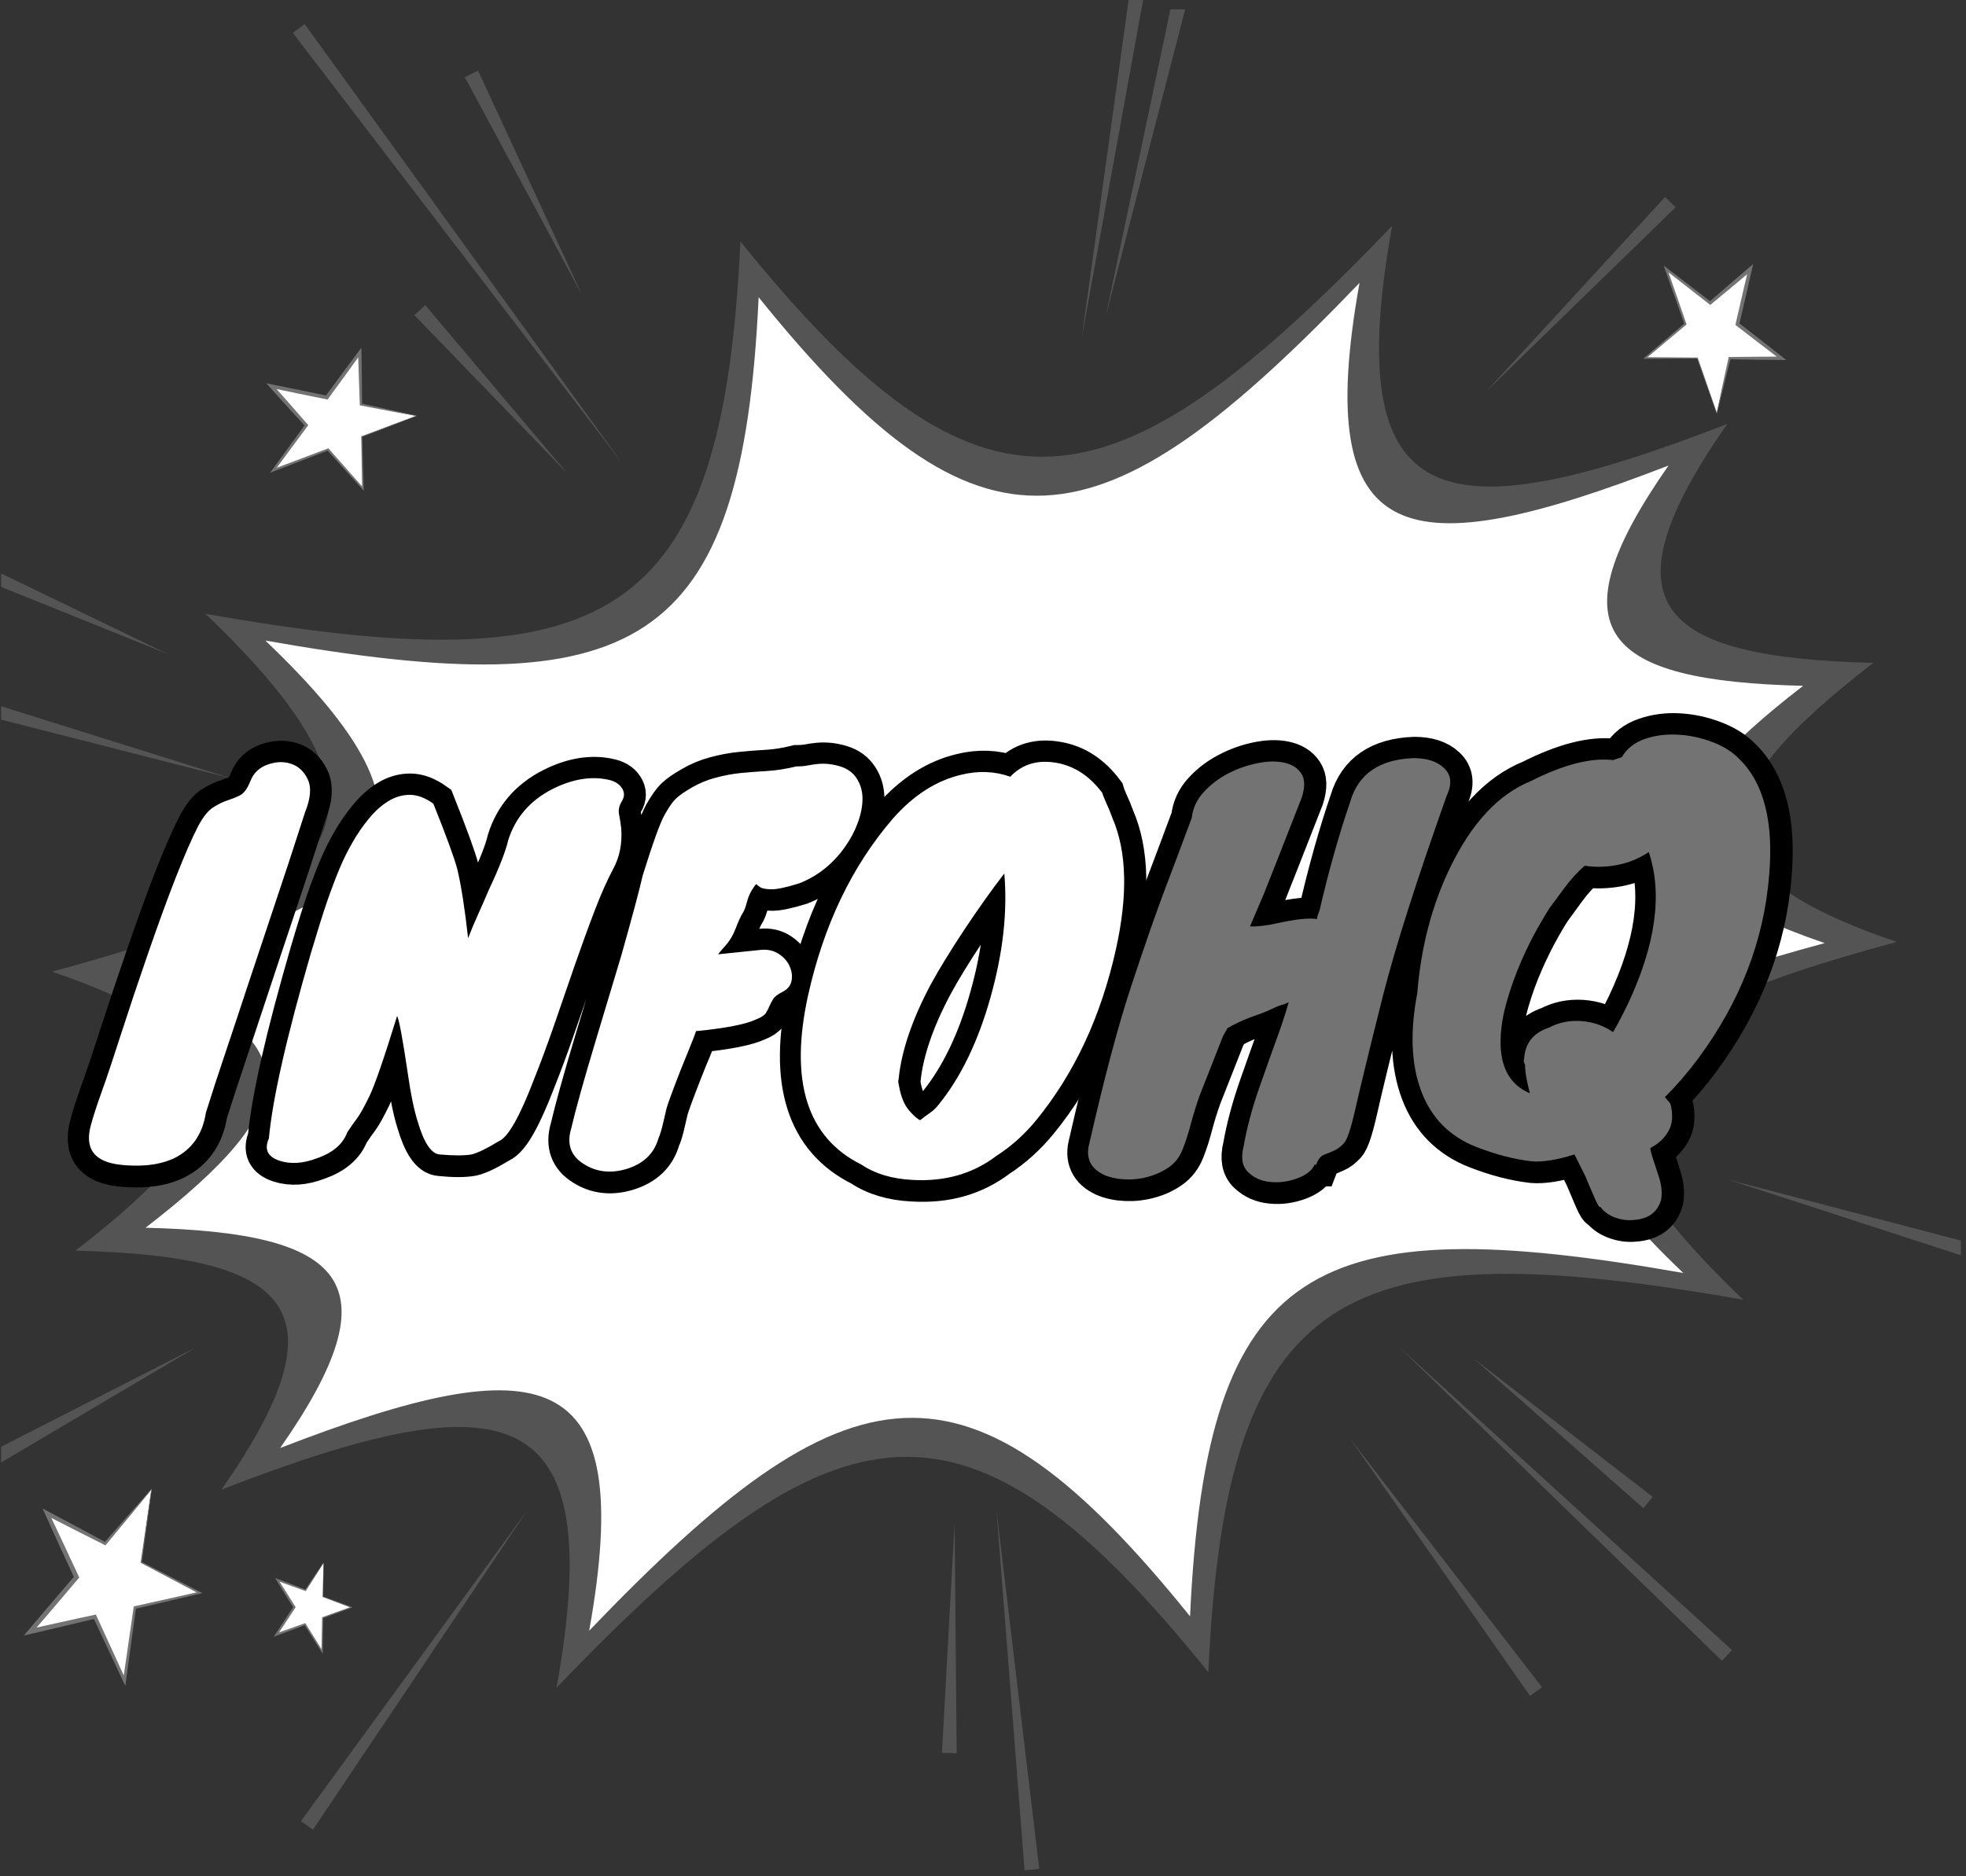 <svg xmlns="http://www.w3.org/2000/svg" xmlns:xlink="http://www.w3.org/1999/xlink" width="330" zoomAndPan="magnify" viewBox="0 0 247.5 236.25" height="315" preserveAspectRatio="xMidYMid meet" version="1.0"><rect x="0" y="0" width="247.5" height="236.25" fill="#333333" stroke="none"/><defs><g/><clipPath id="be3112e400"><path d="M 217 148 L 246.859 148 L 246.859 159 L 217 159 Z M 217 148 " clip-rule="nonzero"/></clipPath><clipPath id="e56489d6e0"><path d="M 125 190 L 131 190 L 131 235.504 L 125 235.504 Z M 125 190 " clip-rule="nonzero"/></clipPath><clipPath id="c49577abd7"><path d="M 0.141 169 L 25 169 L 25 185 L 0.141 185 Z M 0.141 169 " clip-rule="nonzero"/></clipPath><clipPath id="ad456cbfb7"><path d="M 0.141 87 L 30 87 L 30 98 L 0.141 98 Z M 0.141 87 " clip-rule="nonzero"/></clipPath><clipPath id="47bbe48a69"><path d="M 0.141 70 L 22 70 L 22 83 L 0.141 83 Z M 0.141 70 " clip-rule="nonzero"/></clipPath><clipPath id="b6f36a416d"><path d="M 0.141 65 L 173 65 L 173 180 L 0.141 180 Z M 0.141 65 " clip-rule="nonzero"/></clipPath><clipPath id="397b24ed59"><path d="M 106 61 L 246.859 61 L 246.859 185 L 106 185 Z M 106 61 " clip-rule="nonzero"/></clipPath></defs><path fill="#545454" d="M 235.828 83.465 C 214.254 100.094 212.484 109.637 238.773 118.602 C 201.629 128.59 192.539 137.996 219.469 163.656 C 168.902 154.75 154.359 162.09 152.113 210.547 C 121.676 172.773 105.602 175.445 70.066 212.508 C 76.637 175.898 63.742 173.672 27.875 187.562 C 43.785 164.801 36.723 158.141 9.492 157.477 C 31.066 140.852 32.836 131.309 6.551 122.344 C 43.691 112.355 52.785 102.945 25.852 77.285 C 76.418 86.195 90.965 78.852 93.207 30.398 C 123.648 68.168 139.719 65.5 175.254 28.434 C 168.688 65.047 181.578 67.27 217.449 53.383 C 201.535 76.145 208.602 82.801 235.828 83.465 " fill-opacity="1" fill-rule="evenodd"/><path fill="#ffffff" d="M 227 86.355 C 207.105 101.684 205.477 110.48 229.715 118.75 C 195.469 127.953 187.086 136.629 211.914 160.289 C 165.297 152.074 151.883 158.84 149.816 203.52 C 121.75 168.695 106.93 171.156 74.172 205.328 C 80.227 171.574 68.34 169.523 35.27 182.324 C 49.941 161.34 43.426 155.203 18.32 154.59 C 38.215 139.262 39.844 130.461 15.609 122.195 C 49.855 112.988 58.234 104.316 33.406 80.656 C 80.023 88.871 93.438 82.102 95.504 37.426 C 123.57 72.25 138.391 69.785 171.152 35.617 C 165.094 69.371 176.984 71.422 210.051 58.617 C 195.383 79.605 201.895 85.742 227 86.355 " fill-opacity="1" fill-rule="evenodd"/><path fill="#545454" d="M 71.438 59.625 L 52.164 39.676 L 53.543 38.43 L 71.438 59.625 " fill-opacity="1" fill-rule="nonzero"/><path fill="#545454" d="M 73.27 37.141 L 58.52 9.719 L 60.18 8.891 L 73.27 37.141 " fill-opacity="1" fill-rule="nonzero"/><path fill="#545454" d="M 139.188 39.867 L 147.348 1.184 L 149.199 1.184 L 139.188 39.867 " fill-opacity="1" fill-rule="nonzero"/><path fill="#545454" d="M 136.191 42.457 L 142.277 -1.406 L 144.109 -1.113 L 136.191 42.457 " fill-opacity="1" fill-rule="nonzero"/><path fill="#545454" d="M 187.098 49.297 L 209.613 24.809 L 210.941 26.098 L 187.098 49.297 " fill-opacity="1" fill-rule="nonzero"/><path fill="#545454" d="M 192.621 213.543 L 169.906 181.074 L 194.117 212.445 L 192.621 213.543 " fill-opacity="1" fill-rule="nonzero"/><g clip-path="url(#be3112e400)"><path fill="#545454" d="M 247.883 158.391 L 217.543 148.527 L 248.402 156.609 L 247.883 158.391 " fill-opacity="1" fill-rule="nonzero"/></g><path fill="#545454" d="M 216.777 209.121 L 176.191 169.656 L 218.051 207.77 L 216.777 209.121 " fill-opacity="1" fill-rule="nonzero"/><path fill="#545454" d="M 206.887 189.91 L 185.527 171.062 L 208.066 188.48 L 206.887 189.91 " fill-opacity="1" fill-rule="nonzero"/><g clip-path="url(#e56489d6e0)"><path fill="#545454" d="M 128.984 235.5 L 125.441 190.137 L 130.832 235.316 L 128.984 235.5 " fill-opacity="1" fill-rule="nonzero"/></g><path fill="#545454" d="M 120.434 220.75 L 118.582 220.703 L 120.176 191.824 L 120.434 220.75 " fill-opacity="1" fill-rule="nonzero"/><path fill="#545454" d="M 39.402 230.375 L 37.883 229.312 L 66.395 190.152 L 39.402 230.375 " fill-opacity="1" fill-rule="nonzero"/><g clip-path="url(#c49577abd7)"><path fill="#545454" d="M -1.16 184.914 L -2.055 183.285 L 24.656 169.656 L -1.16 184.914 " fill-opacity="1" fill-rule="nonzero"/></g><g clip-path="url(#ad456cbfb7)"><path fill="#545454" d="M 29.078 97.996 L -4.23 89.496 L -3.723 87.715 L 29.078 97.996 " fill-opacity="1" fill-rule="nonzero"/></g><g clip-path="url(#47bbe48a69)"><path fill="#545454" d="M 21.117 82.352 L -4.355 72.086 L -3.602 70.391 L 21.117 82.352 " fill-opacity="1" fill-rule="nonzero"/></g><path fill="#545454" d="M 78.273 58.258 L 36.867 4.137 L 38.355 3.031 L 78.273 58.258 " fill-opacity="1" fill-rule="nonzero"/><path fill="#ffffff" d="M 216.125 52.02 L 213.688 45.086 L 207.141 45.066 L 212.18 40.797 L 209.742 33.863 L 215.293 38.16 L 220.332 33.891 L 218.723 40.816 L 224.273 45.109 L 217.73 45.098 L 216.125 52.02 " fill-opacity="1" fill-rule="evenodd"/><path fill="#737373" d="M 216.121 51.941 C 216.355 50.801 216.602 49.664 216.848 48.531 C 217.094 47.367 217.352 46.211 217.605 45.051 L 217.625 44.953 L 217.723 44.953 L 220.992 44.918 L 224.262 44.902 L 224.172 45.285 L 221.383 43.156 L 218.605 41.016 L 218.469 40.91 L 218.508 40.738 L 219.305 37.273 L 220.117 33.812 L 220.473 34.09 C 219.629 34.797 218.789 35.508 217.941 36.211 C 217.098 36.914 216.254 37.617 215.406 38.316 L 215.305 38.395 L 215.199 38.312 L 209.664 33.996 L 209.879 33.812 L 212.293 40.758 L 212.324 40.852 L 212.258 40.906 L 207.199 45.148 L 207.137 44.969 L 213.684 45.023 L 213.723 45.023 L 213.738 45.066 Z M 216.129 52.094 L 213.637 45.102 L 213.691 45.148 L 207.148 45.168 L 206.871 45.168 L 207.082 44.984 L 212.102 40.688 L 212.066 40.84 L 209.605 33.91 L 209.438 33.434 L 209.82 33.73 L 215.387 38.004 L 215.184 38.004 C 216.012 37.277 216.848 36.559 217.68 35.84 C 218.512 35.117 219.352 34.41 220.188 33.691 L 220.711 33.246 L 220.543 33.965 L 219.75 37.43 L 218.941 40.891 L 218.84 40.617 L 221.613 42.77 L 224.379 44.938 L 224.879 45.332 L 224.289 45.324 L 221.016 45.293 L 217.742 45.238 L 217.859 45.141 C 217.574 46.289 217.297 47.441 217.008 48.586 C 216.723 49.734 216.438 50.883 216.145 52.027 L 216.129 52.094 " fill-opacity="1" fill-rule="nonzero"/><path fill="#ffffff" d="M 52.406 52.363 L 45.535 54.977 L 45.688 61.52 L 41.289 56.594 L 34.418 59.207 L 38.574 53.551 L 34.176 48.621 L 41.141 50.051 L 45.289 44.391 L 45.441 50.934 L 52.406 52.363 " fill-opacity="1" fill-rule="evenodd"/><path fill="#737373" d="M 52.328 52.371 C 51.184 52.16 50.039 51.941 48.895 51.73 C 47.73 51.512 46.566 51.281 45.402 51.059 L 45.301 51.043 L 45.297 50.945 L 45.18 47.676 L 45.078 44.41 L 45.465 44.488 L 43.41 47.328 L 41.34 50.164 L 41.238 50.305 L 41.066 50.27 L 37.582 49.562 L 34.102 48.84 L 34.367 48.477 C 35.098 49.301 35.832 50.121 36.555 50.949 C 37.277 51.777 38.004 52.602 38.723 53.434 L 38.809 53.531 L 38.73 53.637 L 34.551 59.285 L 34.367 59.074 L 41.246 56.48 L 41.34 56.445 L 41.398 56.512 L 45.77 61.461 L 45.586 61.527 L 45.473 54.98 L 45.473 54.941 L 45.516 54.926 Z M 52.48 52.355 L 45.555 55.027 L 45.598 54.969 L 45.789 61.512 L 45.797 61.789 L 45.605 61.578 L 41.184 56.672 L 41.332 56.703 L 34.473 59.348 L 34 59.527 L 34.285 59.137 L 38.414 53.461 L 38.422 53.66 C 37.672 52.852 36.934 52.035 36.191 51.223 C 35.449 50.41 34.715 49.586 33.98 48.77 L 33.52 48.258 L 34.246 48.406 L 37.73 49.113 L 41.211 49.832 L 40.938 49.938 L 43.02 47.109 L 45.113 44.293 L 45.496 43.781 L 45.504 44.371 L 45.555 47.645 L 45.586 50.922 L 45.484 50.805 C 46.641 51.059 47.797 51.305 48.953 51.566 C 50.105 51.82 51.262 52.074 52.414 52.34 L 52.48 52.355 " fill-opacity="1" fill-rule="nonzero"/><path fill="#ffffff" d="M 19.074 187.523 L 17.777 196.727 L 25.113 200.551 L 16.973 202.414 L 15.676 211.621 L 11.945 203.566 L 3.805 205.43 L 9.637 198.59 L 5.902 190.535 L 13.242 194.363 L 19.074 187.523 " fill-opacity="1" fill-rule="evenodd"/><path fill="#737373" d="M 19.031 187.613 C 18.102 188.754 17.168 189.887 16.23 191.023 C 15.277 192.184 14.316 193.332 13.355 194.484 L 13.273 194.582 L 13.164 194.527 L 9.477 192.668 L 5.793 190.781 L 6.117 190.402 L 8.012 194.414 L 9.887 198.434 L 9.977 198.633 L 9.832 198.801 L 6.922 202.23 L 4 205.641 L 3.762 205.125 C 5.117 204.824 6.477 204.508 7.836 204.215 C 9.191 203.918 10.547 203.613 11.91 203.328 L 12.066 203.293 L 12.137 203.445 L 15.84 211.52 L 15.492 211.598 L 16.82 202.395 L 16.84 202.273 L 16.949 202.246 L 25.094 200.426 L 25.062 200.668 L 17.746 196.797 L 17.699 196.773 L 17.707 196.715 Z M 19.109 187.438 L 17.848 196.734 L 17.809 196.652 L 25.164 200.434 L 25.477 200.594 L 25.133 200.68 L 17 202.582 L 17.125 202.438 L 15.859 211.645 L 15.773 212.277 L 15.512 211.723 L 11.75 203.688 L 11.977 203.805 C 10.625 204.141 9.27 204.457 7.914 204.781 C 6.559 205.113 5.203 205.418 3.848 205.734 L 3.004 205.934 L 3.609 205.223 L 6.516 201.793 L 9.438 198.379 L 9.387 198.746 L 7.527 194.715 L 5.688 190.668 L 5.355 189.938 L 6.012 190.289 L 9.668 192.23 L 13.316 194.195 L 13.121 194.238 C 14.109 193.113 15.09 191.98 16.082 190.863 C 17.07 189.738 18.059 188.613 19.055 187.5 L 19.109 187.438 " fill-opacity="1" fill-rule="nonzero"/><path fill="#ffffff" d="M 40.723 196.797 L 40.656 201.059 L 44.211 202.379 L 40.617 203.691 L 40.551 207.949 L 38.395 204.5 L 34.801 205.812 L 37.062 202.367 L 34.906 198.922 L 38.461 200.242 L 40.723 196.797 " fill-opacity="1" fill-rule="evenodd"/><path fill="#737373" d="M 40.711 196.844 C 40.352 197.418 39.988 197.984 39.629 198.555 C 39.262 199.137 38.891 199.711 38.52 200.293 L 38.488 200.34 L 38.438 200.32 L 36.652 199.688 L 34.871 199.039 L 34.996 198.848 L 36.086 200.562 L 37.168 202.285 L 37.219 202.367 L 37.164 202.457 L 36.035 204.176 L 34.902 205.895 L 34.766 205.676 C 35.363 205.461 35.965 205.242 36.562 205.031 C 37.164 204.816 37.762 204.602 38.367 204.395 L 38.438 204.371 L 38.477 204.438 L 40.621 207.895 L 40.469 207.949 L 40.547 203.691 L 40.547 203.633 L 40.598 203.617 L 44.195 202.324 L 44.195 202.438 L 40.648 201.094 L 40.625 201.086 L 40.625 201.059 Z M 40.734 196.758 L 40.691 201.059 L 40.668 201.023 L 44.227 202.324 L 44.379 202.379 L 44.227 202.438 L 40.637 203.766 L 40.684 203.691 L 40.637 207.949 L 40.633 208.242 L 40.484 208.004 L 38.312 204.566 L 38.426 204.609 C 37.828 204.836 37.23 205.059 36.633 205.285 C 36.035 205.508 35.434 205.727 34.84 205.949 L 34.465 206.086 L 34.703 205.727 L 35.828 204.004 L 36.961 202.285 L 36.961 202.453 L 35.883 200.73 L 34.816 198.992 L 34.621 198.68 L 34.941 198.801 L 36.715 199.477 L 38.484 200.16 L 38.402 200.191 C 38.785 199.625 39.168 199.055 39.555 198.488 C 39.938 197.922 40.324 197.355 40.711 196.789 L 40.734 196.758 " fill-opacity="1" fill-rule="nonzero"/><g clip-path="url(#b6f36a416d)"><path stroke-linecap="butt" transform="matrix(0.748, 0, 0, 0.748, -35.949, 77.34)" fill="none" stroke-linejoin="miter" d="M 99.47 33.293 C 97.542 39.291 95.766 44.704 94.141 49.532 C 92.516 54.36 91.037 58.811 89.695 62.887 C 88.352 66.952 87.108 70.698 85.954 74.136 C 84.799 77.569 83.728 80.845 82.735 83.969 C 82.186 87.59 80.4 90.145 77.385 91.634 C 75.629 92.465 73.534 92.883 71.11 92.883 C 68.691 92.883 66.883 92.622 65.676 92.099 C 64.469 91.577 63.69 90.819 63.34 89.826 C 62.98 88.833 62.98 87.637 63.34 86.242 C 63.69 84.836 64.302 82.914 65.174 80.468 C 66.057 78.028 67.17 74.721 68.513 70.552 C 69.866 66.367 71.282 62.134 72.756 57.86 C 76.444 47.144 79.36 39.725 81.507 35.608 C 82.328 34.066 83.143 33.032 83.963 32.509 C 84.794 31.987 85.593 31.606 86.356 31.365 C 87.134 31.109 87.85 30.822 88.509 30.498 C 89.167 30.163 89.757 29.338 90.28 28.026 C 90.802 26.71 91.758 25.806 93.153 25.31 C 94.564 24.813 95.886 24.771 97.119 25.189 C 98.352 25.592 99.282 26.469 99.914 27.823 C 100.547 29.165 100.4 30.989 99.47 33.293 Z M 100.458 57.035 C 101.545 53.346 102.433 50.504 103.117 48.503 C 103.812 46.491 104.491 44.694 105.145 43.111 C 105.803 41.517 106.555 39.981 107.402 38.508 C 108.259 37.018 109.199 35.655 110.218 34.422 C 111.237 33.173 112.324 32.196 113.473 31.485 C 114.628 30.775 115.835 30.419 117.094 30.419 C 118.358 30.419 119.68 30.911 121.06 31.888 C 123.244 37.384 124.586 41.068 125.083 42.933 C 125.741 45.681 126.342 49.558 126.896 54.558 C 127.392 53.299 127.951 51.972 128.583 50.577 C 129.216 49.166 129.832 47.745 130.433 46.314 C 132.136 42.693 133.213 39.95 133.651 38.084 C 134.858 34.234 137.361 31.349 141.154 29.432 C 144.456 27.781 147.534 27.258 150.392 27.865 C 151.541 28.079 152.346 28.549 152.806 29.27 C 153.276 29.981 153.276 30.723 152.806 31.485 C 152.346 32.248 152.189 32.98 152.32 33.68 C 152.456 34.364 152.576 35.169 152.686 36.094 C 152.858 38.628 152.424 40.874 151.374 42.829 C 150.329 44.777 149.258 47.191 148.156 50.075 C 147.058 52.954 145.946 56.021 144.817 59.266 C 143.694 62.5 142.549 65.792 141.4 69.146 C 140.245 72.495 139.117 75.547 138.019 78.3 C 135.606 84.617 133.625 88.102 132.084 88.76 C 130.004 90.02 128.468 90.756 127.476 90.97 C 126.216 91.2 124.435 91.2 122.125 90.97 C 120.689 90.866 119.45 89.027 118.405 85.458 C 117.799 83.541 117.256 80.881 116.775 77.475 C 115.887 71.534 115.281 68.258 114.941 67.657 C 112.757 74.805 111.211 79.309 110.296 81.174 C 109.387 83.039 108.692 84.272 108.227 84.878 C 107.767 85.479 107.214 86.279 106.555 87.271 C 105.829 89.241 104.126 90.699 101.445 91.634 C 99.136 92.522 97.046 92.663 95.17 92.057 C 93.143 91.388 92.542 90.119 93.357 88.254 C 93.963 81.67 96.33 71.262 100.458 57.035 Z M 158.945 88.254 C 158.234 90.845 156.421 92.574 153.511 93.447 C 150.873 94.226 148.511 93.949 146.431 92.622 C 144.18 91.253 143.459 89.22 144.279 86.524 C 144.989 83.452 146.358 78.54 148.38 71.78 C 150.423 65.019 151.855 60.264 152.686 57.516 C 154.603 50.702 155.81 46.204 156.306 44.02 C 158.01 38.518 159.232 35.111 159.969 33.8 C 160.721 32.473 161.369 31.553 161.923 31.041 C 162.472 30.519 163.365 29.902 164.598 29.192 C 165.831 28.465 167.159 27.917 168.58 27.541 C 170.017 27.154 171.443 26.893 172.864 26.757 C 174.301 26.611 175.753 26.496 177.232 26.417 C 178.721 26.334 180.367 26.072 182.18 25.628 C 182.901 25.628 183.554 25.576 184.129 25.472 C 184.709 25.362 185.268 25.283 185.822 25.226 C 187.081 25.121 188.33 25.263 189.563 25.649 C 190.796 26.025 191.726 26.71 192.358 27.703 C 192.99 28.68 193.304 29.808 193.304 31.083 C 193.304 32.342 193.043 33.69 192.52 35.127 C 191.998 36.548 191.271 37.917 190.346 39.229 C 188.309 42.087 185.754 44.119 182.682 45.326 C 180.534 45.984 178.993 46.314 178.058 46.314 C 177.128 46.314 176.485 46.204 176.124 45.99 C 175.774 45.775 175.565 45.613 175.503 45.509 C 175.445 45.383 175.257 45.572 174.938 46.068 C 174.442 46.779 174.076 47.578 173.852 48.466 C 173.637 49.333 173.387 49.981 173.104 50.394 C 172.838 50.812 172.467 51.622 172.002 52.829 C 171.542 54.036 170.952 55.044 170.231 55.849 C 169.52 56.638 169.107 57.113 169.003 57.275 L 176.245 56.533 C 177.399 56.424 178.397 56.659 179.244 57.233 C 180.101 57.813 180.712 58.514 181.072 59.35 C 181.433 60.165 181.527 60.974 181.354 61.779 C 181.193 62.573 180.696 63.174 179.865 63.592 C 179.045 63.994 178.512 64.402 178.256 64.82 C 178.016 65.233 177.812 65.635 177.655 66.027 C 177.493 66.403 177.284 66.785 177.028 67.171 C 176.788 67.547 176.25 67.903 175.419 68.237 C 173.663 69.057 170.288 69.716 165.298 70.212 C 165.022 71.043 164.645 72.02 164.175 73.148 C 163.705 74.261 163.229 75.426 162.744 76.649 C 161.312 80.322 160.492 82.548 160.293 83.326 C 160.105 84.089 159.959 84.722 159.849 85.218 C 159.525 86.691 159.227 87.705 158.945 88.254 Z M 198.403 34.443 C 201.878 30.498 205.729 28.032 209.95 27.039 C 212.86 26.328 215.609 26.438 218.2 27.363 C 220.222 25.215 222.861 24.453 226.105 25.069 C 229.068 25.602 231.597 27.274 233.687 30.075 C 233.796 30.466 234.026 31.052 234.371 31.825 C 234.737 32.593 235.082 33.434 235.421 34.364 C 237.835 39.965 238.023 47.332 235.98 56.45 C 233.462 67.772 228.99 77.36 222.563 85.218 C 220.578 87.632 218.352 89.638 215.886 91.232 C 211.93 94.252 207.202 95.589 201.705 95.255 C 198.299 95.098 195.441 94.246 193.131 92.7 C 183.962 88.144 180.968 78.64 184.16 64.193 C 186.788 52.327 191.538 42.411 198.403 34.443 Z M 199.412 78.196 L 199.328 78.702 L 199.49 79.606 C 199.814 81.31 200.357 82.616 201.12 83.53 C 201.899 84.429 202.536 84.988 203.032 85.218 C 203.581 84.774 204.13 84.361 204.678 83.969 C 205.232 83.582 205.729 83.117 206.167 82.585 C 209.898 77.955 212.803 71.905 214.877 64.439 C 216.972 56.967 217.74 50.044 217.192 43.675 C 215.06 46.423 212.808 49.584 210.436 53.153 C 208.074 56.716 206.209 59.768 204.84 62.307 C 201.716 68.18 199.908 73.478 199.412 78.196 Z M 199.412 78.196 " stroke="#000000" stroke-width="7.21" stroke-opacity="1" stroke-miterlimit="4"/></g><g clip-path="url(#397b24ed59)"><path stroke-linecap="butt" transform="matrix(0.748, 0, 0, 0.748, -35.949, 77.34)" fill="none" stroke-linejoin="miter" d="M 254.038 71.038 L 250.077 81.095 C 249.523 82.621 249.027 84.215 248.588 85.861 C 248.16 87.512 247.695 88.954 247.198 90.187 C 246.702 91.435 245.944 92.413 244.925 93.123 C 243.917 93.834 242.778 94.367 241.503 94.711 C 240.244 95.077 238.938 95.229 237.585 95.176 C 236.242 95.124 235.056 94.873 234.021 94.429 C 231.649 93.332 230.824 91.519 231.55 89.001 C 234.068 77.908 236.44 69.01 238.671 62.307 C 240.897 55.598 242.731 50.326 244.184 46.491 C 245.641 42.646 247.172 38.575 248.766 34.281 C 248.928 32.687 249.586 31.255 250.741 29.996 C 251.89 28.737 253.254 27.697 254.821 26.877 C 256.394 26.046 258.029 25.456 259.733 25.106 C 261.436 24.745 262.946 24.703 264.257 24.986 C 265.574 25.257 266.546 25.858 267.173 26.799 C 267.805 27.723 267.847 29.066 267.293 30.822 C 265.323 35.879 263.923 39.453 263.092 41.543 C 262.272 43.623 261.535 45.488 260.877 47.134 L 258.562 52.589 C 259.717 52.641 261.175 52.474 262.93 52.087 C 266.123 51.376 268.427 51.126 269.848 51.34 C 269.848 51.073 269.989 50.603 270.271 49.934 C 271.818 43.241 273.547 37.092 275.465 31.485 C 276.834 26.872 280.371 24.458 286.087 24.244 C 288.339 24.244 290.042 24.787 291.197 25.874 C 292.456 27.023 292.623 28.596 291.698 30.581 C 286.641 44.757 283.067 55.932 280.977 64.115 C 278.615 73.572 277.064 79.946 276.327 83.248 C 275.59 86.535 274.948 88.478 274.399 89.079 C 273.845 89.685 273.286 90.108 272.706 90.349 C 272.131 90.605 271.567 90.84 271.018 91.054 C 270.47 91.279 270.026 91.827 269.691 92.7 L 269.446 92.7 C 269.007 93.693 268.04 94.466 266.551 95.015 C 265.078 95.563 263.578 95.767 262.063 95.621 C 260.563 95.485 259.304 94.936 258.285 93.97 C 257.261 93.019 257 91.556 257.496 89.586 C 258.05 86.446 258.954 83.081 260.213 79.486 C 261.473 75.891 262.476 73.081 263.213 71.053 C 263.965 69.016 264.587 67.114 265.083 65.342 C 264.639 65.572 264.21 65.74 263.798 65.844 C 263.395 65.954 262.883 66.163 262.267 66.471 C 261.661 66.764 261.044 67.025 260.417 67.255 C 259.785 67.469 259.168 67.683 258.562 67.897 C 257.037 68.498 255.778 69.11 254.785 69.726 Z M 263.354 65.525 C 263.406 65.525 263.683 65.437 264.179 65.264 C 263.845 65.384 263.568 65.468 263.354 65.525 Z M 329.338 82.402 C 329.835 84.277 329.73 85.834 329.02 87.067 C 328.309 88.301 327.29 89.246 325.963 89.905 C 325.963 90.187 326.141 90.856 326.507 91.916 C 326.867 92.992 327.154 93.886 327.369 94.612 C 327.865 96.086 328.001 97.428 327.771 98.635 C 327.17 100.731 325.634 101.854 323.163 102.016 C 322.118 102.126 321.073 101.984 320.028 101.593 C 318.993 101.216 318.178 100.621 317.572 99.8 C 317.452 100.02 317.144 99.56 316.647 98.437 C 316.161 97.308 315.623 96.033 315.017 94.612 L 313.188 90.97 C 310.221 91.911 307.807 92.298 305.947 92.141 C 303.036 91.801 299.954 91.007 296.709 89.743 C 292.205 87.987 289.102 84.857 287.398 80.348 C 285.695 75.844 285.481 70.327 286.751 63.791 C 287.357 56.094 289.196 49.062 292.263 42.693 C 295.884 35.169 300.419 30.305 305.863 28.105 C 311.417 25.304 316.031 24.123 319.704 24.562 L 321.193 24.061 C 322.013 22.64 323.283 21.626 325.017 21.025 C 326.747 20.419 328.597 20.173 330.566 20.278 C 332.552 20.388 334.49 20.8 336.382 21.527 C 338.283 22.237 339.814 23.199 340.969 24.406 C 345.086 28.413 346.763 34.918 345.995 43.915 C 345.112 54.966 341.105 65.301 333.968 74.92 C 332.264 77.224 330.42 79.366 328.435 81.336 Z M 305.701 80.672 C 305.153 78.645 304.876 77.031 304.876 75.824 C 304.771 75.703 304.719 75.562 304.719 75.4 L 304.719 75.322 C 304.651 75.265 304.614 75.186 304.614 75.076 L 304.719 75.076 C 304.823 72.328 306.218 70.51 308.904 69.627 C 310.55 68.754 312.363 68.389 314.333 68.519 C 316.318 68.655 318.11 69.272 319.704 70.374 C 320.252 69.444 320.723 68.592 321.114 67.819 L 322.097 65.844 C 326.872 55.734 328.079 47.134 325.718 40.054 C 324.072 41.157 322.264 41.888 320.31 42.249 C 318.361 42.599 316.564 42.635 314.918 42.369 C 313.711 43.403 312.572 44.647 311.496 46.11 C 310.435 47.573 309.698 48.576 309.285 49.13 C 308.867 49.663 308.152 50.833 307.133 52.63 C 306.124 54.412 305.153 56.377 304.212 58.524 C 303.277 60.656 302.477 62.861 301.819 65.139 C 301.161 67.422 300.805 69.58 300.753 71.618 C 300.649 76.231 302.295 79.251 305.701 80.672 Z M 305.701 80.672 " stroke="#000000" stroke-width="7.21" stroke-opacity="1" stroke-miterlimit="4"/></g><g fill="#ffffff" fill-opacity="1"><g transform="translate(12.355, 143.878)"><g><path d="M 26.062 -41.641 C 24.625 -37.172 23.297 -33.129 22.078 -29.516 C 20.867 -25.898 19.758 -22.57 18.75 -19.531 C 17.75 -16.488 16.816 -13.68 15.953 -11.109 C 15.086 -8.547 14.289 -6.098 13.562 -3.766 C 13.145 -1.047 11.805 0.863 9.547 1.969 C 8.234 2.582 6.672 2.891 4.859 2.891 C 3.055 2.891 1.703 2.691 0.797 2.297 C -0.098 1.91 -0.68 1.348 -0.953 0.609 C -1.223 -0.129 -1.223 -1.02 -0.953 -2.062 C -0.68 -3.113 -0.219 -4.551 0.438 -6.375 C 1.094 -8.207 1.922 -10.68 2.922 -13.797 C 3.93 -16.922 4.988 -20.082 6.094 -23.281 C 8.852 -31.289 11.031 -36.836 12.625 -39.922 C 13.25 -41.066 13.867 -41.832 14.484 -42.219 C 15.098 -42.613 15.691 -42.906 16.266 -43.094 C 16.836 -43.281 17.367 -43.492 17.859 -43.734 C 18.359 -43.984 18.801 -44.598 19.188 -45.578 C 19.582 -46.566 20.301 -47.242 21.344 -47.609 C 22.395 -47.984 23.379 -48.016 24.297 -47.703 C 25.223 -47.398 25.922 -46.742 26.391 -45.734 C 26.867 -44.734 26.758 -43.367 26.062 -41.641 Z M 26.062 -41.641 "/></g></g></g><g fill="#ffffff" fill-opacity="1"><g transform="translate(34.961, 143.878)"><g><path d="M 4.188 -23.906 C 5.008 -26.656 5.676 -28.781 6.188 -30.281 C 6.707 -31.781 7.211 -33.125 7.703 -34.312 C 8.191 -35.508 8.754 -36.66 9.391 -37.766 C 10.023 -38.879 10.723 -39.895 11.484 -40.812 C 12.242 -41.738 13.055 -42.469 13.922 -43 C 14.785 -43.531 15.688 -43.797 16.625 -43.797 C 17.57 -43.797 18.562 -43.426 19.594 -42.688 C 21.238 -38.582 22.242 -35.832 22.609 -34.438 C 23.098 -32.383 23.551 -29.488 23.969 -25.75 C 24.332 -26.695 24.75 -27.691 25.219 -28.734 C 25.695 -29.785 26.16 -30.844 26.609 -31.906 C 27.891 -34.625 28.691 -36.68 29.016 -38.078 C 29.922 -40.953 31.789 -43.109 34.625 -44.547 C 37.094 -45.773 39.395 -46.164 41.531 -45.719 C 42.383 -45.551 42.984 -45.195 43.328 -44.656 C 43.68 -44.125 43.68 -43.57 43.328 -43 C 42.984 -42.426 42.863 -41.879 42.969 -41.359 C 43.07 -40.848 43.164 -40.242 43.25 -39.547 C 43.375 -37.66 43.047 -35.988 42.266 -34.531 C 41.484 -33.07 40.68 -31.266 39.859 -29.109 C 39.035 -26.953 38.203 -24.66 37.359 -22.234 C 36.523 -19.816 35.676 -17.352 34.812 -14.844 C 33.945 -12.344 33.102 -10.066 32.281 -8.016 C 30.477 -3.285 29 -0.676 27.844 -0.188 C 26.281 0.758 25.129 1.316 24.391 1.484 C 23.453 1.641 22.117 1.641 20.391 1.484 C 19.328 1.398 18.406 0.02 17.625 -2.656 C 17.164 -4.094 16.754 -6.082 16.391 -8.625 C 15.734 -13.062 15.281 -15.504 15.031 -15.953 C 13.383 -10.617 12.223 -7.254 11.547 -5.859 C 10.867 -4.461 10.352 -3.535 10 -3.078 C 9.656 -2.629 9.238 -2.035 8.75 -1.297 C 8.219 0.18 6.941 1.27 4.922 1.969 C 3.203 2.625 1.645 2.727 0.25 2.281 C -1.27 1.789 -1.723 0.848 -1.109 -0.547 C -0.66 -5.484 1.102 -13.27 4.188 -23.906 Z M 4.188 -23.906 "/></g></g></g><g fill="#ffffff" fill-opacity="1"><g transform="translate(73.768, 143.878)"><g><path d="M 9.125 -0.547 C 8.582 1.379 7.223 2.672 5.047 3.328 C 3.078 3.898 1.312 3.691 -0.25 2.703 C -1.926 1.68 -2.457 0.164 -1.844 -1.844 C -1.312 -4.145 -0.285 -7.82 1.234 -12.875 C 2.754 -17.926 3.82 -21.477 4.438 -23.531 C 5.875 -28.625 6.773 -31.992 7.141 -33.641 C 8.422 -37.742 9.336 -40.285 9.891 -41.266 C 10.441 -42.254 10.922 -42.941 11.328 -43.328 C 11.742 -43.723 12.41 -44.188 13.328 -44.719 C 14.254 -45.258 15.25 -45.672 16.312 -45.953 C 17.383 -46.242 18.453 -46.441 19.516 -46.547 C 20.586 -46.648 21.676 -46.734 22.781 -46.797 C 23.895 -46.859 25.129 -47.051 26.484 -47.375 C 27.023 -47.375 27.508 -47.414 27.938 -47.5 C 28.375 -47.582 28.797 -47.645 29.203 -47.688 C 30.148 -47.77 31.082 -47.664 32 -47.375 C 32.926 -47.094 33.625 -46.582 34.094 -45.844 C 34.57 -45.102 34.812 -44.258 34.812 -43.312 C 34.812 -42.363 34.613 -41.352 34.219 -40.281 C 33.832 -39.219 33.289 -38.195 32.594 -37.219 C 31.07 -35.082 29.16 -33.562 26.859 -32.656 C 25.254 -32.156 24.102 -31.906 23.406 -31.906 C 22.707 -31.906 22.223 -31.988 21.953 -32.156 C 21.691 -32.32 21.539 -32.445 21.5 -32.531 C 21.457 -32.613 21.316 -32.469 21.078 -32.094 C 20.703 -31.562 20.43 -30.969 20.266 -30.312 C 20.098 -29.656 19.91 -29.172 19.703 -28.859 C 19.504 -28.555 19.227 -27.953 18.875 -27.047 C 18.531 -26.141 18.086 -25.391 17.547 -24.797 C 17.016 -24.203 16.711 -23.844 16.641 -23.719 L 22.062 -24.281 C 22.914 -24.352 23.66 -24.176 24.297 -23.75 C 24.941 -23.32 25.395 -22.797 25.656 -22.172 C 25.926 -21.555 26 -20.953 25.875 -20.359 C 25.75 -19.766 25.379 -19.312 24.766 -19 C 24.148 -18.695 23.75 -18.391 23.562 -18.078 C 23.375 -17.773 23.219 -17.477 23.094 -17.188 C 22.977 -16.895 22.828 -16.602 22.641 -16.312 C 22.453 -16.031 22.051 -15.77 21.438 -15.531 C 20.125 -14.906 17.598 -14.41 13.859 -14.047 C 13.648 -13.43 13.367 -12.703 13.016 -11.859 C 12.672 -11.016 12.316 -10.141 11.953 -9.234 C 10.879 -6.484 10.27 -4.82 10.125 -4.25 C 9.988 -3.676 9.879 -3.203 9.797 -2.828 C 9.547 -1.723 9.32 -0.961 9.125 -0.547 Z M 9.125 -0.547 "/></g></g></g><g fill="#ffffff" fill-opacity="1"><g transform="translate(99.885, 143.878)"><g><path d="M 12.5 -40.781 C 15.094 -43.738 17.969 -45.586 21.125 -46.328 C 23.301 -46.859 25.359 -46.773 27.297 -46.078 C 28.816 -47.68 30.785 -48.258 33.203 -47.812 C 35.422 -47.395 37.312 -46.141 38.875 -44.047 C 38.957 -43.766 39.129 -43.332 39.391 -42.75 C 39.66 -42.176 39.922 -41.539 40.172 -40.844 C 41.973 -36.656 42.113 -31.148 40.594 -24.328 C 38.707 -15.867 35.363 -8.703 30.562 -2.828 C 29.082 -1.023 27.414 0.469 25.562 1.656 C 22.602 3.914 19.07 4.926 14.969 4.688 C 12.426 4.562 10.289 3.922 8.562 2.766 C 1.707 -0.641 -0.531 -7.742 1.844 -18.547 C 3.82 -27.422 7.375 -34.832 12.5 -40.781 Z M 13.25 -8.078 L 13.188 -7.703 L 13.312 -7.031 C 13.551 -5.75 13.957 -4.77 14.531 -4.094 C 15.113 -3.414 15.586 -2.992 15.953 -2.828 C 16.367 -3.16 16.781 -3.469 17.188 -3.75 C 17.602 -4.039 17.973 -4.395 18.297 -4.812 C 21.086 -8.258 23.266 -12.773 24.828 -18.359 C 26.391 -23.941 26.961 -29.117 26.547 -33.891 C 24.953 -31.828 23.27 -29.461 21.5 -26.797 C 19.738 -24.129 18.344 -21.852 17.312 -19.969 C 14.969 -15.57 13.613 -11.609 13.25 -8.078 Z M 13.25 -8.078 "/></g></g></g><g fill="#737373" fill-opacity="1"><g transform="translate(139.253, 143.878)"><g><path d="M 14.719 -13.438 L 11.766 -5.922 C 11.359 -4.766 10.988 -3.57 10.656 -2.344 C 10.332 -1.113 9.984 -0.035 9.609 0.891 C 9.242 1.816 8.68 2.547 7.922 3.078 C 7.16 3.609 6.305 4.008 5.359 4.281 C 4.41 4.551 3.43 4.664 2.422 4.625 C 1.422 4.582 0.531 4.395 -0.25 4.062 C -2.008 3.238 -2.625 1.883 -2.094 0 C -0.207 -8.289 1.566 -14.941 3.234 -19.953 C 4.898 -24.973 6.273 -28.922 7.359 -31.797 C 8.453 -34.672 9.594 -37.707 10.781 -40.906 C 10.906 -42.094 11.395 -43.16 12.25 -44.109 C 13.113 -45.055 14.129 -45.836 15.297 -46.453 C 16.473 -47.066 17.695 -47.504 18.969 -47.766 C 20.25 -48.035 21.379 -48.066 22.359 -47.859 C 23.348 -47.66 24.078 -47.211 24.547 -46.516 C 25.023 -45.816 25.055 -44.812 24.641 -43.5 C 23.16 -39.719 22.113 -37.047 21.5 -35.484 C 20.883 -33.922 20.332 -32.523 19.844 -31.297 L 18.109 -27.234 C 18.973 -27.191 20.062 -27.312 21.375 -27.594 C 23.758 -28.133 25.484 -28.32 26.547 -28.156 C 26.547 -28.363 26.648 -28.711 26.859 -29.203 C 28.016 -34.211 29.312 -38.812 30.75 -43 C 31.77 -46.445 34.414 -48.254 38.688 -48.422 C 40.375 -48.422 41.648 -48.008 42.516 -47.188 C 43.453 -46.332 43.57 -45.164 42.875 -43.688 C 39.102 -33.082 36.438 -24.723 34.875 -18.609 C 33.102 -11.547 31.941 -6.781 31.391 -4.312 C 30.836 -1.844 30.352 -0.383 29.938 0.062 C 29.531 0.508 29.109 0.828 28.672 1.016 C 28.242 1.203 27.82 1.375 27.406 1.531 C 27 1.695 26.676 2.109 26.438 2.766 L 26.25 2.766 C 25.914 3.504 25.191 4.078 24.078 4.484 C 22.973 4.898 21.852 5.055 20.719 4.953 C 19.594 4.859 18.648 4.453 17.891 3.734 C 17.129 3.016 16.938 1.914 17.312 0.438 C 17.719 -1.906 18.395 -4.422 19.344 -7.109 C 20.289 -9.805 21.039 -11.91 21.594 -13.422 C 22.145 -14.941 22.609 -16.363 22.984 -17.688 C 22.648 -17.52 22.328 -17.395 22.016 -17.312 C 21.711 -17.227 21.332 -17.07 20.875 -16.844 C 20.426 -16.625 19.969 -16.43 19.5 -16.266 C 19.031 -16.098 18.566 -15.93 18.109 -15.766 C 16.961 -15.316 16.02 -14.867 15.281 -14.422 Z M 21.688 -17.562 C 21.727 -17.562 21.93 -17.625 22.297 -17.75 C 22.055 -17.664 21.852 -17.602 21.688 -17.562 Z M 21.688 -17.562 "/></g></g></g><g fill="#737373" fill-opacity="1"><g transform="translate(175.472, 143.878)"><g><path d="M 34.812 -4.922 C 35.176 -3.523 35.094 -2.363 34.562 -1.438 C 34.031 -0.52 33.27 0.18 32.281 0.672 C 32.281 0.879 32.41 1.383 32.672 2.188 C 32.941 2.988 33.16 3.656 33.328 4.188 C 33.703 5.301 33.805 6.305 33.641 7.203 C 33.191 8.766 32.039 9.609 30.188 9.734 C 29.406 9.816 28.625 9.711 27.844 9.422 C 27.062 9.141 26.445 8.691 26 8.078 C 25.914 8.234 25.688 7.891 25.312 7.047 C 24.945 6.211 24.539 5.258 24.094 4.188 L 22.734 1.484 C 20.516 2.18 18.707 2.469 17.312 2.344 C 15.133 2.094 12.832 1.492 10.406 0.547 C 7.039 -0.766 4.723 -3.102 3.453 -6.469 C 2.18 -9.832 2.016 -13.961 2.953 -18.859 C 3.41 -24.609 4.785 -29.863 7.078 -34.625 C 9.797 -40.25 13.188 -43.883 17.25 -45.531 C 21.395 -47.625 24.844 -48.504 27.594 -48.172 L 28.703 -48.547 C 29.328 -49.617 30.285 -50.379 31.578 -50.828 C 32.867 -51.273 34.254 -51.457 35.734 -51.375 C 37.211 -51.301 38.66 -50.992 40.078 -50.453 C 41.492 -49.922 42.633 -49.203 43.5 -48.297 C 46.57 -45.297 47.82 -40.43 47.25 -33.703 C 46.594 -25.441 43.598 -17.719 38.266 -10.531 C 36.984 -8.812 35.602 -7.211 34.125 -5.734 Z M 17.125 -6.219 C 16.719 -7.738 16.516 -8.953 16.516 -9.859 C 16.43 -9.941 16.391 -10.047 16.391 -10.172 L 16.391 -10.234 C 16.348 -10.266 16.328 -10.32 16.328 -10.406 L 16.391 -10.406 C 16.473 -12.469 17.52 -13.828 19.531 -14.484 C 20.758 -15.141 22.113 -15.414 23.594 -15.312 C 25.07 -15.207 26.406 -14.742 27.594 -13.922 C 28.008 -14.617 28.359 -15.254 28.641 -15.828 L 29.391 -17.312 C 32.961 -24.863 33.863 -31.289 32.094 -36.594 C 30.863 -35.77 29.52 -35.223 28.062 -34.953 C 26.602 -34.691 25.258 -34.664 24.031 -34.875 C 23.125 -34.094 22.27 -33.156 21.469 -32.062 C 20.664 -30.977 20.109 -30.227 19.797 -29.812 C 19.492 -29.406 18.961 -28.535 18.203 -27.203 C 17.441 -25.867 16.711 -24.398 16.016 -22.797 C 15.316 -21.191 14.723 -19.535 14.234 -17.828 C 13.742 -16.129 13.477 -14.52 13.438 -13 C 13.352 -9.551 14.582 -7.289 17.125 -6.219 Z M 17.125 -6.219 "/></g></g></g><g fill="#ffffff" fill-opacity="1"><g transform="translate(54.073, 159.464)"><g><path d="M 2.328 -0.094 C 1.922 -0.207 1.566 -0.398 1.266 -0.672 C 0.973 -0.953 0.742 -1.285 0.578 -1.672 C 0.422 -2.055 0.344 -2.469 0.344 -2.906 C 0.344 -4.145 0.82 -5.051 1.781 -5.625 C 2.469 -6.031 3.141 -6.219 3.797 -6.188 C 4.453 -6.164 5.098 -5.891 5.734 -5.359 C 5.879 -5.242 5.945 -5.125 5.938 -5 C 5.938 -4.883 5.895 -4.781 5.812 -4.688 C 5.727 -4.602 5.625 -4.539 5.5 -4.5 C 5.383 -4.457 5.281 -4.461 5.188 -4.516 C 4.895 -4.66 4.625 -4.781 4.375 -4.875 C 4.125 -4.977 3.875 -5.035 3.625 -5.047 C 3.375 -5.066 3.109 -5.02 2.828 -4.906 C 2.555 -4.801 2.254 -4.617 1.922 -4.359 C 1.711 -4.191 1.555 -3.992 1.453 -3.766 C 1.348 -3.535 1.285 -3.301 1.266 -3.062 C 1.254 -2.82 1.285 -2.586 1.359 -2.359 C 1.43 -2.141 1.539 -1.945 1.688 -1.781 C 2.008 -1.426 2.359 -1.176 2.734 -1.031 C 3.117 -0.895 3.551 -0.859 4.031 -0.922 C 4.195 -0.941 4.363 -0.969 4.531 -1 C 4.695 -1.039 4.898 -1.098 5.141 -1.172 C 5.367 -1.254 5.551 -1.301 5.688 -1.312 C 5.832 -1.332 5.945 -1.254 6.031 -1.078 C 6.094 -0.941 6.082 -0.82 6 -0.719 C 5.926 -0.613 5.805 -0.523 5.641 -0.453 C 5.254 -0.285 4.879 -0.148 4.516 -0.047 C 4.16 0.047 3.805 0.094 3.453 0.094 C 3.098 0.094 2.723 0.031 2.328 -0.094 Z M 2.328 -0.094 "/></g></g></g><g fill="#ffffff" fill-opacity="1"><g transform="translate(60.487, 159.464)"><g><path d="M 3.312 0.125 C 2.895 0.102 2.504 0.016 2.141 -0.141 C 1.785 -0.305 1.473 -0.523 1.203 -0.797 C 0.93 -1.078 0.719 -1.395 0.562 -1.75 C 0.414 -2.113 0.344 -2.508 0.344 -2.938 C 0.344 -3.312 0.414 -3.664 0.562 -4 C 0.719 -4.332 0.922 -4.633 1.172 -4.906 C 1.422 -5.176 1.703 -5.406 2.016 -5.594 C 2.336 -5.789 2.664 -5.941 3 -6.047 C 3.344 -6.16 3.672 -6.219 3.984 -6.219 C 4.398 -6.219 4.785 -6.133 5.141 -5.969 C 5.504 -5.801 5.82 -5.578 6.094 -5.297 C 6.363 -5.016 6.578 -4.688 6.734 -4.312 C 6.891 -3.945 6.969 -3.562 6.969 -3.156 C 6.969 -2.676 6.867 -2.234 6.672 -1.828 C 6.473 -1.422 6.203 -1.066 5.859 -0.766 C 5.516 -0.461 5.125 -0.234 4.688 -0.078 C 4.25 0.078 3.789 0.145 3.312 0.125 Z M 1.656 -3.109 C 1.656 -2.797 1.703 -2.488 1.797 -2.188 C 1.898 -1.895 2.047 -1.625 2.234 -1.375 C 2.422 -1.133 2.641 -0.953 2.891 -0.828 C 3.148 -0.703 3.426 -0.656 3.719 -0.688 C 4.008 -0.727 4.289 -0.805 4.562 -0.922 C 4.832 -1.035 5.07 -1.188 5.281 -1.375 C 5.488 -1.562 5.641 -1.785 5.734 -2.047 C 5.836 -2.305 5.863 -2.602 5.812 -2.938 C 5.758 -3.352 5.656 -3.738 5.5 -4.094 C 5.344 -4.445 5.113 -4.734 4.812 -4.953 C 4.52 -5.18 4.141 -5.297 3.672 -5.297 C 3.297 -5.297 2.953 -5.195 2.641 -5 C 2.336 -4.801 2.098 -4.535 1.922 -4.203 C 1.742 -3.879 1.656 -3.516 1.656 -3.109 Z M 1.656 -3.109 "/></g></g></g><g fill="#ffffff" fill-opacity="1"><g transform="translate(67.805, 159.464)"><g><path d="M 7.703 0.125 C 7.609 0.125 7.535 0.098 7.484 0.047 C 7.43 0.004 7.391 -0.055 7.359 -0.141 L 6 -4.234 C 5.988 -4.285 5.961 -4.312 5.922 -4.312 C 5.891 -4.312 5.859 -4.289 5.828 -4.25 C 5.711 -4.039 5.562 -3.773 5.375 -3.453 C 5.195 -3.141 5.016 -2.734 4.828 -2.234 C 4.734 -1.992 4.613 -1.836 4.469 -1.766 C 4.32 -1.691 4.145 -1.672 3.938 -1.703 C 3.852 -1.711 3.797 -1.734 3.766 -1.766 C 3.734 -1.797 3.695 -1.844 3.656 -1.906 L 2.547 -4.516 C 2.523 -4.566 2.492 -4.586 2.453 -4.578 C 2.41 -4.578 2.379 -4.555 2.359 -4.516 C 2.305 -4.328 2.238 -4.086 2.156 -3.797 C 2.07 -3.504 1.984 -3.18 1.891 -2.828 C 1.797 -2.473 1.707 -2.117 1.625 -1.766 C 1.539 -1.422 1.469 -1.098 1.406 -0.797 C 1.395 -0.754 1.375 -0.68 1.344 -0.578 C 1.32 -0.473 1.281 -0.367 1.219 -0.266 C 1.156 -0.172 1.078 -0.102 0.984 -0.062 C 0.891 -0.031 0.789 -0.023 0.688 -0.047 C 0.594 -0.066 0.508 -0.109 0.438 -0.172 C 0.375 -0.234 0.344 -0.305 0.344 -0.391 C 0.344 -0.492 0.363 -0.629 0.406 -0.797 C 0.445 -0.973 0.508 -1.211 0.594 -1.516 C 0.676 -1.816 0.781 -2.211 0.906 -2.703 C 1.094 -3.379 1.234 -3.922 1.328 -4.328 C 1.43 -4.742 1.504 -5.02 1.547 -5.156 C 1.629 -5.469 1.723 -5.703 1.828 -5.859 C 1.941 -6.023 2.055 -6.133 2.172 -6.188 C 2.285 -6.25 2.391 -6.27 2.484 -6.25 C 2.578 -6.238 2.656 -6.207 2.719 -6.156 C 2.781 -6.113 2.82 -6.078 2.844 -6.047 L 4.156 -3.375 L 4.219 -3.25 C 4.414 -3.707 4.57 -4.082 4.688 -4.375 C 4.812 -4.664 4.898 -4.863 4.953 -4.969 C 5.098 -5.281 5.238 -5.516 5.375 -5.672 C 5.52 -5.836 5.648 -5.945 5.766 -6 C 5.891 -6.051 6 -6.07 6.094 -6.062 C 6.188 -6.051 6.258 -6.02 6.312 -5.969 C 6.375 -5.926 6.41 -5.895 6.422 -5.875 L 7.859 -1.672 L 8.219 -0.531 C 8.27 -0.312 8.289 -0.156 8.281 -0.062 C 8.281 0.031 8.234 0.082 8.141 0.094 C 8.055 0.113 7.91 0.125 7.703 0.125 Z M 7.703 0.125 "/></g></g></g><g fill="#ffffff" fill-opacity="1"><g transform="translate(76.447, 159.464)"><g><path d="M 0.797 0.094 C 0.566 0.062 0.453 -0.117 0.453 -0.453 C 0.453 -0.879 0.445 -1.219 0.438 -1.469 C 0.438 -1.727 0.43 -1.938 0.422 -2.094 C 0.41 -2.258 0.398 -2.398 0.391 -2.516 C 0.391 -2.641 0.383 -2.77 0.375 -2.906 C 0.363 -3.051 0.352 -3.238 0.344 -3.469 C 0.344 -3.695 0.344 -4 0.344 -4.375 C 0.344 -4.82 0.594 -5.016 1.094 -4.953 C 1.301 -4.922 1.406 -4.836 1.406 -4.703 C 1.406 -4.234 1.41 -3.801 1.422 -3.406 C 1.43 -3.02 1.438 -2.594 1.438 -2.125 C 1.438 -1.812 1.438 -1.566 1.438 -1.391 C 1.438 -1.211 1.43 -1.082 1.422 -1 C 1.422 -0.926 1.422 -0.863 1.422 -0.812 C 1.422 -0.77 1.414 -0.719 1.406 -0.656 C 1.406 -0.594 1.406 -0.488 1.406 -0.344 C 1.406 -0.188 1.367 -0.078 1.297 -0.016 C 1.223 0.047 1.141 0.082 1.047 0.094 C 0.953 0.102 0.867 0.102 0.797 0.094 Z M 0.406 -5.734 C 0.406 -5.848 0.445 -5.953 0.531 -6.047 C 0.602 -6.129 0.703 -6.18 0.828 -6.203 C 0.984 -6.223 1.113 -6.191 1.219 -6.109 C 1.332 -6.023 1.398 -5.906 1.422 -5.75 C 1.43 -5.664 1.438 -5.586 1.438 -5.516 C 1.438 -5.453 1.41 -5.398 1.359 -5.359 C 1.336 -5.328 1.297 -5.297 1.234 -5.266 C 1.18 -5.234 1.109 -5.211 1.016 -5.203 C 0.973 -5.191 0.922 -5.188 0.859 -5.188 C 0.805 -5.188 0.742 -5.195 0.672 -5.219 C 0.566 -5.25 0.492 -5.316 0.453 -5.422 C 0.41 -5.535 0.395 -5.641 0.406 -5.734 Z M 0.406 -5.734 "/></g></g></g><g fill="#ffffff" fill-opacity="1"><g transform="translate(78.235, 159.464)"><g><path d="M 2.328 -0.094 C 1.922 -0.207 1.566 -0.398 1.266 -0.672 C 0.973 -0.953 0.742 -1.285 0.578 -1.672 C 0.422 -2.055 0.344 -2.469 0.344 -2.906 C 0.344 -4.145 0.82 -5.051 1.781 -5.625 C 2.469 -6.031 3.141 -6.219 3.797 -6.188 C 4.453 -6.164 5.098 -5.891 5.734 -5.359 C 5.879 -5.242 5.945 -5.125 5.938 -5 C 5.938 -4.883 5.895 -4.781 5.812 -4.688 C 5.727 -4.602 5.625 -4.539 5.5 -4.5 C 5.383 -4.457 5.281 -4.461 5.188 -4.516 C 4.895 -4.66 4.625 -4.781 4.375 -4.875 C 4.125 -4.977 3.875 -5.035 3.625 -5.047 C 3.375 -5.066 3.109 -5.02 2.828 -4.906 C 2.555 -4.801 2.254 -4.617 1.922 -4.359 C 1.711 -4.191 1.555 -3.992 1.453 -3.766 C 1.348 -3.535 1.285 -3.301 1.266 -3.062 C 1.254 -2.82 1.285 -2.586 1.359 -2.359 C 1.43 -2.141 1.539 -1.945 1.688 -1.781 C 2.008 -1.426 2.359 -1.176 2.734 -1.031 C 3.117 -0.895 3.551 -0.859 4.031 -0.922 C 4.195 -0.941 4.363 -0.969 4.531 -1 C 4.695 -1.039 4.898 -1.098 5.141 -1.172 C 5.367 -1.254 5.551 -1.301 5.688 -1.312 C 5.832 -1.332 5.945 -1.254 6.031 -1.078 C 6.094 -0.941 6.082 -0.82 6 -0.719 C 5.926 -0.613 5.805 -0.523 5.641 -0.453 C 5.254 -0.285 4.879 -0.148 4.516 -0.047 C 4.16 0.047 3.805 0.094 3.453 0.094 C 3.098 0.094 2.723 0.031 2.328 -0.094 Z M 2.328 -0.094 "/></g></g></g><g fill="#ffffff" fill-opacity="1"><g transform="translate(84.65, 159.464)"><g/></g></g><g fill="#ffffff" fill-opacity="1"><g transform="translate(87.917, 159.464)"><g><path d="M 5.531 -1.062 C 5.383 -0.781 5.172 -0.555 4.891 -0.391 C 4.617 -0.234 4.312 -0.125 3.969 -0.062 C 3.625 -0.008 3.266 0.004 2.891 -0.016 C 2.523 -0.035 2.176 -0.082 1.844 -0.156 C 1.508 -0.238 1.219 -0.344 0.969 -0.469 C 0.727 -0.594 0.551 -0.723 0.438 -0.859 C 0.32 -1.004 0.305 -1.148 0.391 -1.297 L 0.453 -1.406 C 0.516 -1.508 0.602 -1.57 0.719 -1.594 C 0.832 -1.625 0.945 -1.602 1.062 -1.531 C 1.133 -1.5 1.258 -1.453 1.438 -1.391 C 1.613 -1.328 1.82 -1.266 2.062 -1.203 C 2.301 -1.148 2.551 -1.109 2.812 -1.078 C 3.07 -1.047 3.32 -1.035 3.562 -1.047 C 3.801 -1.066 4.008 -1.117 4.188 -1.203 C 4.363 -1.297 4.492 -1.426 4.578 -1.594 C 4.609 -1.758 4.551 -1.895 4.406 -2 C 4.27 -2.102 4.07 -2.191 3.812 -2.266 C 3.562 -2.336 3.281 -2.406 2.969 -2.469 C 2.664 -2.531 2.359 -2.602 2.047 -2.688 C 1.742 -2.77 1.473 -2.879 1.234 -3.016 C 1.004 -3.148 0.832 -3.32 0.719 -3.531 C 0.645 -3.664 0.598 -3.836 0.578 -4.047 C 0.566 -4.266 0.586 -4.488 0.641 -4.719 C 0.703 -4.957 0.816 -5.18 0.984 -5.391 C 1.148 -5.598 1.379 -5.77 1.672 -5.906 C 1.973 -6.051 2.352 -6.133 2.812 -6.156 C 3.008 -6.164 3.223 -6.156 3.453 -6.125 C 3.691 -6.094 3.926 -6.051 4.156 -6 C 4.395 -5.945 4.609 -5.879 4.797 -5.797 C 4.992 -5.711 5.148 -5.625 5.266 -5.531 C 5.379 -5.438 5.43 -5.332 5.422 -5.219 L 5.422 -5.109 C 5.41 -4.992 5.348 -4.91 5.234 -4.859 C 5.129 -4.805 5.023 -4.801 4.922 -4.844 C 4.836 -4.875 4.707 -4.91 4.531 -4.953 C 4.352 -5.004 4.145 -5.047 3.906 -5.078 C 3.664 -5.117 3.422 -5.145 3.172 -5.156 C 2.922 -5.176 2.68 -5.172 2.453 -5.141 C 2.234 -5.109 2.047 -5.039 1.891 -4.938 C 1.742 -4.832 1.648 -4.68 1.609 -4.484 C 1.586 -4.305 1.641 -4.148 1.766 -4.016 C 1.891 -3.891 2.062 -3.781 2.281 -3.688 C 2.508 -3.602 2.75 -3.531 3 -3.469 C 3.258 -3.406 3.5 -3.352 3.719 -3.312 C 3.945 -3.281 4.125 -3.254 4.25 -3.234 C 4.602 -3.148 4.879 -3.031 5.078 -2.875 C 5.285 -2.719 5.43 -2.547 5.516 -2.359 C 5.598 -2.172 5.645 -1.988 5.656 -1.812 C 5.664 -1.645 5.648 -1.488 5.609 -1.344 C 5.578 -1.207 5.551 -1.113 5.531 -1.062 Z M 5.531 -1.062 "/></g></g></g><g fill="#ffffff" fill-opacity="1"><g transform="translate(93.928, 159.464)"><g><path d="M 3.141 0.188 C 2.891 0.219 2.695 0.219 2.562 0.188 C 2.438 0.156 2.375 0.023 2.375 -0.203 C 2.375 -0.391 2.375 -0.617 2.375 -0.891 C 2.375 -1.16 2.375 -1.453 2.375 -1.766 C 2.375 -2.086 2.375 -2.406 2.375 -2.719 C 2.383 -3.094 2.395 -3.383 2.406 -3.594 C 2.414 -3.812 2.422 -3.984 2.422 -4.109 C 2.43 -4.234 2.43 -4.359 2.422 -4.484 L 2.406 -5.109 C 2.227 -5.098 2.055 -5.082 1.891 -5.062 C 1.723 -5.051 1.555 -5.031 1.391 -5 C 1.297 -4.988 1.188 -4.977 1.062 -4.969 C 0.945 -4.957 0.832 -4.961 0.719 -4.984 C 0.602 -5.004 0.516 -5.051 0.453 -5.125 C 0.348 -5.227 0.316 -5.359 0.359 -5.516 C 0.379 -5.629 0.441 -5.738 0.547 -5.844 C 0.66 -5.945 0.82 -6.02 1.031 -6.062 C 2.02 -6.207 3.008 -6.223 4 -6.109 L 4.938 -5.984 C 5.102 -5.961 5.234 -5.906 5.328 -5.812 C 5.422 -5.727 5.469 -5.617 5.469 -5.484 C 5.469 -5.422 5.453 -5.352 5.422 -5.281 C 5.391 -5.219 5.332 -5.164 5.25 -5.125 C 5.176 -5.082 5.066 -5.07 4.922 -5.094 L 3.359 -5.109 C 3.367 -4.992 3.375 -4.863 3.375 -4.719 C 3.383 -4.582 3.395 -4.398 3.406 -4.172 C 3.414 -3.941 3.422 -3.633 3.422 -3.25 C 3.43 -2.938 3.43 -2.602 3.422 -2.25 C 3.422 -1.906 3.422 -1.555 3.422 -1.203 C 3.422 -0.848 3.422 -0.516 3.422 -0.203 C 3.43 -0.129 3.41 -0.051 3.359 0.031 C 3.305 0.125 3.234 0.176 3.141 0.188 Z M 3.141 0.188 "/></g></g></g><g fill="#ffffff" fill-opacity="1"><g transform="translate(99.74, 159.464)"><g><path d="M 3.312 0.125 C 2.895 0.102 2.504 0.016 2.141 -0.141 C 1.785 -0.305 1.473 -0.523 1.203 -0.797 C 0.93 -1.078 0.719 -1.395 0.562 -1.75 C 0.414 -2.113 0.344 -2.508 0.344 -2.938 C 0.344 -3.312 0.414 -3.664 0.562 -4 C 0.719 -4.332 0.922 -4.633 1.172 -4.906 C 1.422 -5.176 1.703 -5.406 2.016 -5.594 C 2.336 -5.789 2.664 -5.941 3 -6.047 C 3.344 -6.16 3.672 -6.219 3.984 -6.219 C 4.398 -6.219 4.785 -6.133 5.141 -5.969 C 5.504 -5.801 5.82 -5.578 6.094 -5.297 C 6.363 -5.016 6.578 -4.688 6.734 -4.312 C 6.891 -3.945 6.969 -3.562 6.969 -3.156 C 6.969 -2.676 6.867 -2.234 6.672 -1.828 C 6.473 -1.422 6.203 -1.066 5.859 -0.766 C 5.516 -0.461 5.125 -0.234 4.688 -0.078 C 4.25 0.078 3.789 0.145 3.312 0.125 Z M 1.656 -3.109 C 1.656 -2.797 1.703 -2.488 1.797 -2.188 C 1.898 -1.895 2.047 -1.625 2.234 -1.375 C 2.422 -1.133 2.641 -0.953 2.891 -0.828 C 3.148 -0.703 3.426 -0.656 3.719 -0.688 C 4.008 -0.727 4.289 -0.805 4.562 -0.922 C 4.832 -1.035 5.07 -1.188 5.281 -1.375 C 5.488 -1.562 5.641 -1.785 5.734 -2.047 C 5.836 -2.305 5.863 -2.602 5.812 -2.938 C 5.758 -3.352 5.656 -3.738 5.5 -4.094 C 5.344 -4.445 5.113 -4.734 4.812 -4.953 C 4.52 -5.18 4.141 -5.297 3.672 -5.297 C 3.297 -5.297 2.953 -5.195 2.641 -5 C 2.336 -4.801 2.098 -4.535 1.922 -4.203 C 1.742 -3.879 1.656 -3.516 1.656 -3.109 Z M 1.656 -3.109 "/></g></g></g><g fill="#ffffff" fill-opacity="1"><g transform="translate(107.058, 159.464)"><g><path d="M 1.5 0.062 C 1.426 0.094 1.332 0.109 1.219 0.109 C 1.102 0.109 0.988 0.094 0.875 0.062 C 0.77 0.031 0.688 -0.02 0.625 -0.094 C 0.562 -0.207 0.516 -1.547 0.484 -4.109 C 0.305 -4.379 0.297 -4.633 0.453 -4.875 C 0.609 -5.113 0.879 -5.344 1.266 -5.562 C 1.754 -5.832 2.238 -6.008 2.719 -6.094 C 3.195 -6.188 3.656 -6.164 4.094 -6.031 C 4.531 -5.895 4.926 -5.633 5.281 -5.25 C 5.75 -4.75 5.984 -4.207 5.984 -3.625 C 5.984 -2.727 5.441 -2.117 4.359 -1.797 L 4.234 -1.766 C 4.398 -1.504 4.566 -1.281 4.734 -1.094 C 4.91 -0.914 5.055 -0.773 5.172 -0.672 C 5.297 -0.566 5.375 -0.5 5.406 -0.469 C 5.531 -0.352 5.598 -0.25 5.609 -0.156 C 5.629 -0.07 5.613 -0.004 5.562 0.047 C 5.52 0.109 5.461 0.148 5.391 0.172 C 5.328 0.203 5.273 0.219 5.234 0.219 C 5.16 0.207 5.031 0.16 4.844 0.078 C 4.656 -0.004 4.43 -0.176 4.172 -0.438 C 3.941 -0.656 3.758 -0.832 3.625 -0.969 C 3.488 -1.113 3.375 -1.227 3.281 -1.312 C 3.188 -1.395 3.086 -1.453 2.984 -1.484 C 2.891 -1.523 2.766 -1.551 2.609 -1.562 C 2.453 -1.57 2.25 -1.578 2 -1.578 L 1.625 -1.578 C 1.633 -1.535 1.641 -1.453 1.641 -1.328 C 1.648 -1.211 1.664 -1.062 1.688 -0.875 C 1.719 -0.707 1.734 -0.57 1.734 -0.469 C 1.742 -0.363 1.75 -0.27 1.75 -0.188 C 1.75 -0.07 1.664 0.008 1.5 0.062 Z M 1.469 -4.672 C 1.445 -4.348 1.438 -3.988 1.438 -3.594 C 1.438 -3.195 1.453 -2.832 1.484 -2.5 C 1.773 -2.445 2.082 -2.41 2.406 -2.391 C 2.738 -2.379 3.055 -2.391 3.359 -2.422 C 3.66 -2.461 3.93 -2.535 4.172 -2.641 C 4.422 -2.742 4.613 -2.883 4.75 -3.062 C 4.895 -3.25 4.969 -3.477 4.969 -3.75 C 4.969 -3.957 4.91 -4.141 4.797 -4.297 C 4.691 -4.461 4.551 -4.602 4.375 -4.719 C 4.195 -4.844 4.008 -4.945 3.812 -5.031 C 3.613 -5.113 3.426 -5.172 3.25 -5.203 C 2.664 -5.328 2.07 -5.148 1.469 -4.672 Z M 1.469 -4.672 "/></g></g></g><g fill="#ffffff" fill-opacity="1"><g transform="translate(113.387, 159.464)"><g><path d="M 1.609 -0.125 C 1.316 -0.145 1.098 -0.227 0.953 -0.375 C 0.816 -0.52 0.723 -0.707 0.672 -0.938 C 0.629 -1.164 0.609 -1.422 0.609 -1.703 C 0.617 -1.992 0.625 -2.301 0.625 -2.625 C 0.539 -2.656 0.484 -2.691 0.453 -2.734 C 0.41 -2.785 0.379 -2.848 0.359 -2.922 C 0.348 -2.992 0.348 -3.066 0.359 -3.141 C 0.367 -3.211 0.395 -3.281 0.438 -3.344 C 0.477 -3.414 0.535 -3.484 0.609 -3.547 C 0.609 -3.898 0.602 -4.219 0.594 -4.5 C 0.594 -4.781 0.598 -5.016 0.609 -5.203 C 0.609 -5.391 0.617 -5.551 0.641 -5.688 C 0.66 -5.832 0.719 -5.945 0.812 -6.031 C 0.914 -6.113 1.086 -6.148 1.328 -6.141 L 1.406 -6.125 C 2.227 -6.238 3.039 -6.242 3.844 -6.141 L 4.672 -5.984 C 4.766 -5.93 4.863 -5.863 4.969 -5.781 C 5.07 -5.707 5.125 -5.609 5.125 -5.484 C 5.125 -5.391 5.086 -5.297 5.016 -5.203 C 4.953 -5.117 4.82 -5.094 4.625 -5.125 L 3.859 -5.188 C 3.473 -5.207 3.098 -5.207 2.734 -5.188 C 2.367 -5.176 2.02 -5.141 1.688 -5.078 C 1.676 -4.922 1.672 -4.727 1.672 -4.5 C 1.672 -4.27 1.672 -4.031 1.672 -3.781 C 2.266 -3.82 2.859 -3.805 3.453 -3.734 L 4.219 -3.562 C 4.312 -3.52 4.406 -3.457 4.5 -3.375 C 4.602 -3.289 4.656 -3.188 4.656 -3.062 C 4.656 -2.969 4.625 -2.875 4.562 -2.781 C 4.5 -2.695 4.375 -2.676 4.188 -2.719 L 3.438 -2.766 C 3.125 -2.785 2.82 -2.789 2.531 -2.781 C 2.25 -2.77 1.973 -2.75 1.703 -2.719 C 1.711 -2.477 1.719 -2.254 1.719 -2.047 C 1.727 -1.836 1.734 -1.648 1.734 -1.484 C 1.723 -1.328 1.766 -1.211 1.859 -1.141 C 1.953 -1.066 2.07 -1.02 2.219 -1 C 2.375 -0.977 2.535 -0.973 2.703 -0.984 C 2.879 -1.004 3.051 -1.031 3.219 -1.062 C 3.258 -1.07 3.344 -1.082 3.469 -1.094 C 3.602 -1.113 3.754 -1.129 3.922 -1.141 C 4.086 -1.16 4.234 -1.172 4.359 -1.172 C 4.492 -1.18 4.578 -1.188 4.609 -1.188 C 4.773 -1.164 4.875 -1.098 4.906 -0.984 C 4.938 -0.867 4.914 -0.75 4.844 -0.625 C 4.781 -0.5 4.676 -0.398 4.531 -0.328 C 4.383 -0.266 4.18 -0.211 3.922 -0.172 C 3.672 -0.141 3.395 -0.113 3.094 -0.094 C 2.801 -0.082 2.52 -0.078 2.25 -0.078 C 1.988 -0.086 1.773 -0.102 1.609 -0.125 Z M 1.609 -0.125 "/></g></g></g><g fill="#ffffff" fill-opacity="1"><g transform="translate(118.855, 159.464)"><g/></g></g><g fill="#ffffff" fill-opacity="1"><g transform="translate(122.123, 159.464)"><g><path d="M 0.797 0.094 C 0.566 0.062 0.453 -0.117 0.453 -0.453 C 0.453 -0.879 0.445 -1.219 0.438 -1.469 C 0.438 -1.727 0.43 -1.938 0.422 -2.094 C 0.41 -2.258 0.398 -2.398 0.391 -2.516 C 0.391 -2.641 0.383 -2.77 0.375 -2.906 C 0.363 -3.051 0.352 -3.238 0.344 -3.469 C 0.344 -3.695 0.344 -4 0.344 -4.375 C 0.344 -4.82 0.594 -5.016 1.094 -4.953 C 1.301 -4.922 1.406 -4.836 1.406 -4.703 C 1.406 -4.234 1.41 -3.801 1.422 -3.406 C 1.43 -3.02 1.438 -2.594 1.438 -2.125 C 1.438 -1.812 1.438 -1.566 1.438 -1.391 C 1.438 -1.211 1.43 -1.082 1.422 -1 C 1.422 -0.926 1.422 -0.863 1.422 -0.812 C 1.422 -0.77 1.414 -0.719 1.406 -0.656 C 1.406 -0.594 1.406 -0.488 1.406 -0.344 C 1.406 -0.188 1.367 -0.078 1.297 -0.016 C 1.223 0.047 1.141 0.082 1.047 0.094 C 0.953 0.102 0.867 0.102 0.797 0.094 Z M 0.406 -5.734 C 0.406 -5.848 0.445 -5.953 0.531 -6.047 C 0.602 -6.129 0.703 -6.18 0.828 -6.203 C 0.984 -6.223 1.113 -6.191 1.219 -6.109 C 1.332 -6.023 1.398 -5.906 1.422 -5.75 C 1.43 -5.664 1.438 -5.586 1.438 -5.516 C 1.438 -5.453 1.41 -5.398 1.359 -5.359 C 1.336 -5.328 1.297 -5.297 1.234 -5.266 C 1.18 -5.234 1.109 -5.211 1.016 -5.203 C 0.973 -5.191 0.922 -5.188 0.859 -5.188 C 0.805 -5.188 0.742 -5.195 0.672 -5.219 C 0.566 -5.25 0.492 -5.316 0.453 -5.422 C 0.41 -5.535 0.395 -5.641 0.406 -5.734 Z M 0.406 -5.734 "/></g></g></g><g fill="#ffffff" fill-opacity="1"><g transform="translate(123.911, 159.464)"><g><path d="M 1.25 0 C 1.176 0.031 1.082 0.051 0.969 0.062 C 0.863 0.082 0.766 0.078 0.672 0.047 C 0.578 0.016 0.516 -0.039 0.484 -0.125 C 0.453 -0.207 0.426 -1.004 0.406 -2.516 C 0.406 -3.203 0.395 -3.754 0.375 -4.172 C 0.352 -4.586 0.344 -4.863 0.344 -5 C 0.344 -5.312 0.375 -5.551 0.438 -5.719 C 0.5 -5.895 0.578 -6.008 0.672 -6.062 C 0.766 -6.125 0.863 -6.148 0.969 -6.141 C 1.07 -6.141 1.16 -6.117 1.234 -6.078 C 1.305 -6.035 1.359 -6 1.391 -5.969 L 4.609 -1.844 L 4.609 -3.875 C 4.609 -4.031 4.613 -4.219 4.625 -4.438 C 4.645 -4.664 4.66 -4.895 4.672 -5.125 C 4.691 -5.352 4.719 -5.555 4.75 -5.734 C 4.77 -5.891 4.816 -6 4.891 -6.062 C 4.961 -6.125 5.117 -6.148 5.359 -6.141 C 5.547 -6.141 5.656 -6.062 5.688 -5.906 C 5.719 -5.75 5.719 -5.578 5.688 -5.391 C 5.582 -4.867 5.516 -4.359 5.484 -3.859 C 5.461 -3.359 5.457 -2.848 5.469 -2.328 C 5.488 -1.816 5.516 -1.285 5.547 -0.734 C 5.555 -0.598 5.555 -0.469 5.547 -0.344 C 5.547 -0.219 5.504 -0.125 5.422 -0.062 C 5.348 0 5.207 0.02 5 0 C 4.906 -0.008 4.836 -0.023 4.797 -0.047 C 4.766 -0.078 4.719 -0.125 4.656 -0.188 L 1.344 -4.312 C 1.344 -4.195 1.344 -4.004 1.344 -3.734 C 1.344 -3.461 1.348 -3.148 1.359 -2.797 C 1.379 -2.441 1.398 -2.07 1.422 -1.688 C 1.453 -1.312 1.477 -0.945 1.5 -0.594 C 1.508 -0.52 1.504 -0.422 1.484 -0.297 C 1.461 -0.172 1.383 -0.07 1.25 0 Z M 1.25 0 "/></g></g></g><g fill="#ffffff" fill-opacity="1"><g transform="translate(129.974, 159.464)"><g><path d="M 1.094 0.062 C 0.969 0.02 0.891 -0.039 0.859 -0.125 C 0.828 -0.207 0.812 -0.305 0.812 -0.422 C 0.82 -0.535 0.828 -0.66 0.828 -0.797 C 0.816 -0.984 0.805 -1.203 0.797 -1.453 C 0.797 -1.711 0.789 -1.992 0.781 -2.297 L 0.781 -2.641 C 0.602 -2.641 0.492 -2.672 0.453 -2.734 C 0.41 -2.785 0.379 -2.848 0.359 -2.922 C 0.348 -2.992 0.348 -3.066 0.359 -3.141 C 0.379 -3.234 0.422 -3.32 0.484 -3.406 C 0.547 -3.5 0.641 -3.578 0.766 -3.641 L 0.766 -5.016 C 0.629 -5.035 0.535 -5.082 0.484 -5.156 C 0.391 -5.25 0.359 -5.379 0.391 -5.547 C 0.41 -5.66 0.473 -5.77 0.578 -5.875 C 0.68 -5.988 0.832 -6.066 1.031 -6.109 C 1.957 -6.242 2.875 -6.254 3.781 -6.141 L 4.641 -5.984 C 4.742 -5.93 4.848 -5.863 4.953 -5.781 C 5.066 -5.707 5.125 -5.609 5.125 -5.484 C 5.125 -5.391 5.086 -5.297 5.016 -5.203 C 4.941 -5.117 4.805 -5.094 4.609 -5.125 L 3.797 -5.188 C 3.453 -5.207 3.117 -5.211 2.797 -5.203 C 2.473 -5.191 2.16 -5.164 1.859 -5.125 L 1.859 -3.797 C 2.117 -3.805 2.379 -3.805 2.641 -3.797 C 2.91 -3.785 3.18 -3.766 3.453 -3.734 C 3.68 -3.68 3.852 -3.633 3.969 -3.594 C 4.082 -3.551 4.141 -3.469 4.141 -3.344 C 4.141 -3.281 4.129 -3.203 4.109 -3.109 C 4.086 -3.023 4.047 -2.953 3.984 -2.891 C 3.93 -2.828 3.836 -2.785 3.703 -2.766 L 1.844 -2.766 L 1.844 -2.422 C 1.844 -2.047 1.844 -1.766 1.844 -1.578 C 1.844 -1.391 1.844 -1.25 1.844 -1.156 C 1.852 -1.062 1.863 -0.973 1.875 -0.891 C 1.895 -0.797 1.898 -0.703 1.891 -0.609 C 1.891 -0.523 1.875 -0.398 1.844 -0.234 C 1.82 -0.16 1.785 -0.094 1.734 -0.031 C 1.691 0.02 1.633 0.051 1.562 0.062 C 1.5 0.094 1.426 0.109 1.344 0.109 C 1.258 0.109 1.176 0.094 1.094 0.062 Z M 1.094 0.062 "/></g></g></g><g fill="#ffffff" fill-opacity="1"><g transform="translate(135.442, 159.464)"><g><path d="M 3.312 0.125 C 2.895 0.102 2.504 0.016 2.141 -0.141 C 1.785 -0.305 1.473 -0.523 1.203 -0.797 C 0.93 -1.078 0.719 -1.395 0.562 -1.75 C 0.414 -2.113 0.344 -2.508 0.344 -2.938 C 0.344 -3.312 0.414 -3.664 0.562 -4 C 0.719 -4.332 0.922 -4.633 1.172 -4.906 C 1.422 -5.176 1.703 -5.406 2.016 -5.594 C 2.336 -5.789 2.664 -5.941 3 -6.047 C 3.344 -6.16 3.672 -6.219 3.984 -6.219 C 4.398 -6.219 4.785 -6.133 5.141 -5.969 C 5.504 -5.801 5.82 -5.578 6.094 -5.297 C 6.363 -5.016 6.578 -4.688 6.734 -4.312 C 6.891 -3.945 6.969 -3.562 6.969 -3.156 C 6.969 -2.676 6.867 -2.234 6.672 -1.828 C 6.473 -1.422 6.203 -1.066 5.859 -0.766 C 5.516 -0.461 5.125 -0.234 4.688 -0.078 C 4.25 0.078 3.789 0.145 3.312 0.125 Z M 1.656 -3.109 C 1.656 -2.797 1.703 -2.488 1.797 -2.188 C 1.898 -1.895 2.047 -1.625 2.234 -1.375 C 2.422 -1.133 2.641 -0.953 2.891 -0.828 C 3.148 -0.703 3.426 -0.656 3.719 -0.688 C 4.008 -0.727 4.289 -0.805 4.562 -0.922 C 4.832 -1.035 5.07 -1.188 5.281 -1.375 C 5.488 -1.562 5.641 -1.785 5.734 -2.047 C 5.836 -2.305 5.863 -2.602 5.812 -2.938 C 5.758 -3.352 5.656 -3.738 5.5 -4.094 C 5.344 -4.445 5.113 -4.734 4.812 -4.953 C 4.52 -5.18 4.141 -5.297 3.672 -5.297 C 3.297 -5.297 2.953 -5.195 2.641 -5 C 2.336 -4.801 2.098 -4.535 1.922 -4.203 C 1.742 -3.879 1.656 -3.516 1.656 -3.109 Z M 1.656 -3.109 "/></g></g></g><g fill="#ffffff" fill-opacity="1"><g transform="translate(142.76, 159.464)"><g><path d="M 1.922 0.078 C 1.859 0.066 1.801 0.055 1.75 0.047 C 1.695 0.047 1.648 0.047 1.609 0.047 C 1.586 0.047 1.562 0.039 1.531 0.031 C 1.508 0.031 1.488 0.031 1.469 0.031 C 1.457 0.031 1.441 0.031 1.422 0.031 C 1.305 0 1.207 -0.035 1.125 -0.078 C 1.039 -0.129 0.973 -0.18 0.922 -0.234 C 0.891 -0.316 0.859 -0.664 0.828 -1.281 C 0.797 -1.906 0.77 -2.75 0.75 -3.812 C 0.656 -3.812 0.555 -3.867 0.453 -3.984 C 0.348 -4.109 0.316 -4.266 0.359 -4.453 C 0.391 -4.586 0.445 -4.734 0.531 -4.891 C 0.613 -5.055 0.754 -5.238 0.953 -5.438 C 1.098 -5.57 1.289 -5.695 1.531 -5.812 C 1.781 -5.926 2.051 -6.016 2.344 -6.078 C 2.633 -6.141 2.93 -6.172 3.234 -6.172 C 3.547 -6.18 3.836 -6.145 4.109 -6.062 C 4.391 -5.988 4.633 -5.863 4.844 -5.688 C 5.258 -5.312 5.469 -4.82 5.469 -4.219 C 5.469 -3.625 5.098 -3.117 4.359 -2.703 C 4.492 -2.648 4.633 -2.566 4.781 -2.453 C 4.926 -2.348 5.066 -2.223 5.203 -2.078 C 5.336 -1.941 5.445 -1.797 5.531 -1.641 C 5.613 -1.492 5.656 -1.344 5.656 -1.188 C 5.656 -0.926 5.562 -0.695 5.375 -0.5 C 5.195 -0.301 4.879 -0.145 4.422 -0.031 C 3.867 0.113 3.035 0.148 1.922 0.078 Z M 1.594 -3.078 C 2.289 -3.047 2.863 -3.066 3.312 -3.141 C 3.758 -3.223 4.082 -3.352 4.281 -3.531 C 4.539 -3.781 4.672 -4.02 4.672 -4.25 C 4.672 -4.457 4.594 -4.633 4.438 -4.781 C 4.289 -4.926 4.102 -5.039 3.875 -5.125 C 3.645 -5.207 3.422 -5.254 3.203 -5.266 C 2.93 -5.285 2.664 -5.266 2.406 -5.203 C 2.145 -5.141 1.879 -4.992 1.609 -4.766 C 1.598 -4.586 1.586 -4.391 1.578 -4.172 C 1.578 -3.953 1.578 -3.742 1.578 -3.547 C 1.578 -3.359 1.582 -3.203 1.594 -3.078 Z M 1.688 -2.109 C 1.688 -2.023 1.691 -1.898 1.703 -1.734 C 1.711 -1.566 1.723 -1.398 1.734 -1.234 C 1.754 -1.078 1.77 -0.945 1.781 -0.844 C 1.781 -0.832 1.848 -0.82 1.984 -0.812 C 2.129 -0.801 2.305 -0.789 2.516 -0.781 C 2.734 -0.781 2.961 -0.785 3.203 -0.797 C 3.453 -0.816 3.68 -0.844 3.891 -0.875 C 4.109 -0.906 4.285 -0.945 4.422 -1 C 4.555 -1.062 4.625 -1.133 4.625 -1.219 C 4.625 -1.332 4.555 -1.445 4.422 -1.562 C 4.297 -1.688 4.148 -1.789 3.984 -1.875 C 3.797 -1.977 3.57 -2.051 3.312 -2.094 C 3.051 -2.133 2.781 -2.156 2.5 -2.156 C 2.219 -2.156 1.945 -2.141 1.688 -2.109 Z M 1.688 -2.109 "/></g></g></g><g fill="#ffffff" fill-opacity="1"><g transform="translate(148.762, 159.464)"><g><path d="M 5.719 0.016 C 5.582 0.078 5.461 0.094 5.359 0.062 C 5.266 0.031 5.18 -0.023 5.109 -0.109 C 5.047 -0.191 4.992 -0.281 4.953 -0.375 L 4.625 -0.969 C 4.344 -0.957 4.094 -0.957 3.875 -0.969 C 3.656 -0.977 3.441 -0.984 3.234 -0.984 C 3.035 -0.992 2.812 -1 2.562 -1 C 2.312 -1 2.02 -0.984 1.688 -0.953 C 1.625 -0.805 1.539 -0.656 1.438 -0.5 C 1.344 -0.352 1.238 -0.227 1.125 -0.125 C 1.008 -0.02 0.895 0.035 0.781 0.047 C 0.664 0.066 0.562 0.016 0.469 -0.109 C 0.344 -0.285 0.305 -0.457 0.359 -0.625 C 0.422 -0.801 0.504 -0.973 0.609 -1.141 C 0.734 -1.348 0.852 -1.551 0.969 -1.75 C 1.082 -1.957 1.195 -2.18 1.312 -2.422 C 1.426 -2.66 1.551 -2.93 1.688 -3.234 C 1.82 -3.547 1.973 -3.906 2.141 -4.312 C 2.305 -4.727 2.5 -5.219 2.719 -5.781 C 2.75 -5.883 2.812 -5.961 2.906 -6.016 C 3 -6.066 3.102 -6.098 3.219 -6.109 C 3.332 -6.117 3.438 -6.109 3.531 -6.078 C 3.633 -6.047 3.707 -5.984 3.75 -5.891 C 3.789 -5.828 3.848 -5.711 3.922 -5.547 C 3.992 -5.379 4.094 -5.117 4.219 -4.766 C 4.352 -4.398 4.477 -4.066 4.594 -3.766 C 4.719 -3.461 4.844 -3.164 4.969 -2.875 C 5.102 -2.582 5.25 -2.273 5.406 -1.953 C 5.57 -1.629 5.766 -1.254 5.984 -0.828 C 6.035 -0.742 6.066 -0.648 6.078 -0.547 C 6.098 -0.441 6.082 -0.336 6.031 -0.234 C 5.977 -0.141 5.875 -0.055 5.719 0.016 Z M 2.109 -1.875 C 2.348 -1.895 2.551 -1.906 2.719 -1.906 C 2.883 -1.914 3.035 -1.922 3.172 -1.922 C 3.316 -1.922 3.473 -1.922 3.641 -1.922 C 3.805 -1.922 4.004 -1.922 4.234 -1.922 C 4.109 -2.234 3.961 -2.602 3.797 -3.031 C 3.629 -3.457 3.41 -3.992 3.141 -4.641 C 3.086 -4.484 3.035 -4.332 2.984 -4.188 C 2.93 -4.039 2.867 -3.875 2.797 -3.688 C 2.734 -3.5 2.645 -3.258 2.531 -2.969 C 2.426 -2.688 2.285 -2.32 2.109 -1.875 Z M 2.109 -1.875 "/></g></g></g><g fill="#ffffff" fill-opacity="1"><g transform="translate(155.202, 159.464)"><g><path d="M 5.531 -1.062 C 5.383 -0.781 5.172 -0.555 4.891 -0.391 C 4.617 -0.234 4.312 -0.125 3.969 -0.062 C 3.625 -0.008 3.266 0.004 2.891 -0.016 C 2.523 -0.035 2.176 -0.082 1.844 -0.156 C 1.508 -0.238 1.219 -0.344 0.969 -0.469 C 0.727 -0.594 0.551 -0.723 0.438 -0.859 C 0.32 -1.004 0.305 -1.148 0.391 -1.297 L 0.453 -1.406 C 0.516 -1.508 0.602 -1.57 0.719 -1.594 C 0.832 -1.625 0.945 -1.602 1.062 -1.531 C 1.133 -1.5 1.258 -1.453 1.438 -1.391 C 1.613 -1.328 1.82 -1.266 2.062 -1.203 C 2.301 -1.148 2.551 -1.109 2.812 -1.078 C 3.07 -1.047 3.32 -1.035 3.562 -1.047 C 3.801 -1.066 4.008 -1.117 4.188 -1.203 C 4.363 -1.297 4.492 -1.426 4.578 -1.594 C 4.609 -1.758 4.551 -1.895 4.406 -2 C 4.27 -2.102 4.07 -2.191 3.812 -2.266 C 3.562 -2.336 3.281 -2.406 2.969 -2.469 C 2.664 -2.531 2.359 -2.602 2.047 -2.688 C 1.742 -2.77 1.473 -2.879 1.234 -3.016 C 1.004 -3.148 0.832 -3.32 0.719 -3.531 C 0.645 -3.664 0.598 -3.836 0.578 -4.047 C 0.566 -4.266 0.586 -4.488 0.641 -4.719 C 0.703 -4.957 0.816 -5.18 0.984 -5.391 C 1.148 -5.598 1.379 -5.77 1.672 -5.906 C 1.973 -6.051 2.352 -6.133 2.812 -6.156 C 3.008 -6.164 3.223 -6.156 3.453 -6.125 C 3.691 -6.094 3.926 -6.051 4.156 -6 C 4.395 -5.945 4.609 -5.879 4.797 -5.797 C 4.992 -5.711 5.148 -5.625 5.266 -5.531 C 5.379 -5.438 5.43 -5.332 5.422 -5.219 L 5.422 -5.109 C 5.41 -4.992 5.348 -4.91 5.234 -4.859 C 5.129 -4.805 5.023 -4.801 4.922 -4.844 C 4.836 -4.875 4.707 -4.91 4.531 -4.953 C 4.352 -5.004 4.145 -5.047 3.906 -5.078 C 3.664 -5.117 3.422 -5.145 3.172 -5.156 C 2.922 -5.176 2.68 -5.172 2.453 -5.141 C 2.234 -5.109 2.047 -5.039 1.891 -4.938 C 1.742 -4.832 1.648 -4.68 1.609 -4.484 C 1.586 -4.305 1.641 -4.148 1.766 -4.016 C 1.891 -3.891 2.062 -3.781 2.281 -3.688 C 2.508 -3.602 2.75 -3.531 3 -3.469 C 3.258 -3.406 3.5 -3.352 3.719 -3.312 C 3.945 -3.281 4.125 -3.254 4.25 -3.234 C 4.602 -3.148 4.879 -3.031 5.078 -2.875 C 5.285 -2.719 5.43 -2.547 5.516 -2.359 C 5.598 -2.172 5.645 -1.988 5.656 -1.812 C 5.664 -1.645 5.648 -1.488 5.609 -1.344 C 5.578 -1.207 5.551 -1.113 5.531 -1.062 Z M 5.531 -1.062 "/></g></g></g><g fill="#ffffff" fill-opacity="1"><g transform="translate(161.213, 159.464)"><g><path d="M 1.609 -0.125 C 1.316 -0.145 1.098 -0.227 0.953 -0.375 C 0.816 -0.52 0.723 -0.707 0.672 -0.938 C 0.629 -1.164 0.609 -1.422 0.609 -1.703 C 0.617 -1.992 0.625 -2.301 0.625 -2.625 C 0.539 -2.656 0.484 -2.691 0.453 -2.734 C 0.41 -2.785 0.379 -2.848 0.359 -2.922 C 0.348 -2.992 0.348 -3.066 0.359 -3.141 C 0.367 -3.211 0.395 -3.281 0.438 -3.344 C 0.477 -3.414 0.535 -3.484 0.609 -3.547 C 0.609 -3.898 0.602 -4.219 0.594 -4.5 C 0.594 -4.781 0.598 -5.016 0.609 -5.203 C 0.609 -5.391 0.617 -5.551 0.641 -5.688 C 0.66 -5.832 0.719 -5.945 0.812 -6.031 C 0.914 -6.113 1.086 -6.148 1.328 -6.141 L 1.406 -6.125 C 2.227 -6.238 3.039 -6.242 3.844 -6.141 L 4.672 -5.984 C 4.766 -5.93 4.863 -5.863 4.969 -5.781 C 5.07 -5.707 5.125 -5.609 5.125 -5.484 C 5.125 -5.391 5.086 -5.297 5.016 -5.203 C 4.953 -5.117 4.82 -5.094 4.625 -5.125 L 3.859 -5.188 C 3.473 -5.207 3.098 -5.207 2.734 -5.188 C 2.367 -5.176 2.02 -5.141 1.688 -5.078 C 1.676 -4.922 1.672 -4.727 1.672 -4.5 C 1.672 -4.27 1.672 -4.031 1.672 -3.781 C 2.266 -3.82 2.859 -3.805 3.453 -3.734 L 4.219 -3.562 C 4.312 -3.52 4.406 -3.457 4.5 -3.375 C 4.602 -3.289 4.656 -3.188 4.656 -3.062 C 4.656 -2.969 4.625 -2.875 4.562 -2.781 C 4.5 -2.695 4.375 -2.676 4.188 -2.719 L 3.438 -2.766 C 3.125 -2.785 2.82 -2.789 2.531 -2.781 C 2.25 -2.77 1.973 -2.75 1.703 -2.719 C 1.711 -2.477 1.719 -2.254 1.719 -2.047 C 1.727 -1.836 1.734 -1.648 1.734 -1.484 C 1.723 -1.328 1.766 -1.211 1.859 -1.141 C 1.953 -1.066 2.07 -1.02 2.219 -1 C 2.375 -0.977 2.535 -0.973 2.703 -0.984 C 2.879 -1.004 3.051 -1.031 3.219 -1.062 C 3.258 -1.07 3.344 -1.082 3.469 -1.094 C 3.602 -1.113 3.754 -1.129 3.922 -1.141 C 4.086 -1.16 4.234 -1.172 4.359 -1.172 C 4.492 -1.18 4.578 -1.188 4.609 -1.188 C 4.773 -1.164 4.875 -1.098 4.906 -0.984 C 4.938 -0.867 4.914 -0.75 4.844 -0.625 C 4.781 -0.5 4.676 -0.398 4.531 -0.328 C 4.383 -0.266 4.18 -0.211 3.922 -0.172 C 3.672 -0.141 3.395 -0.113 3.094 -0.094 C 2.801 -0.082 2.52 -0.078 2.25 -0.078 C 1.988 -0.086 1.773 -0.102 1.609 -0.125 Z M 1.609 -0.125 "/></g></g></g></svg>